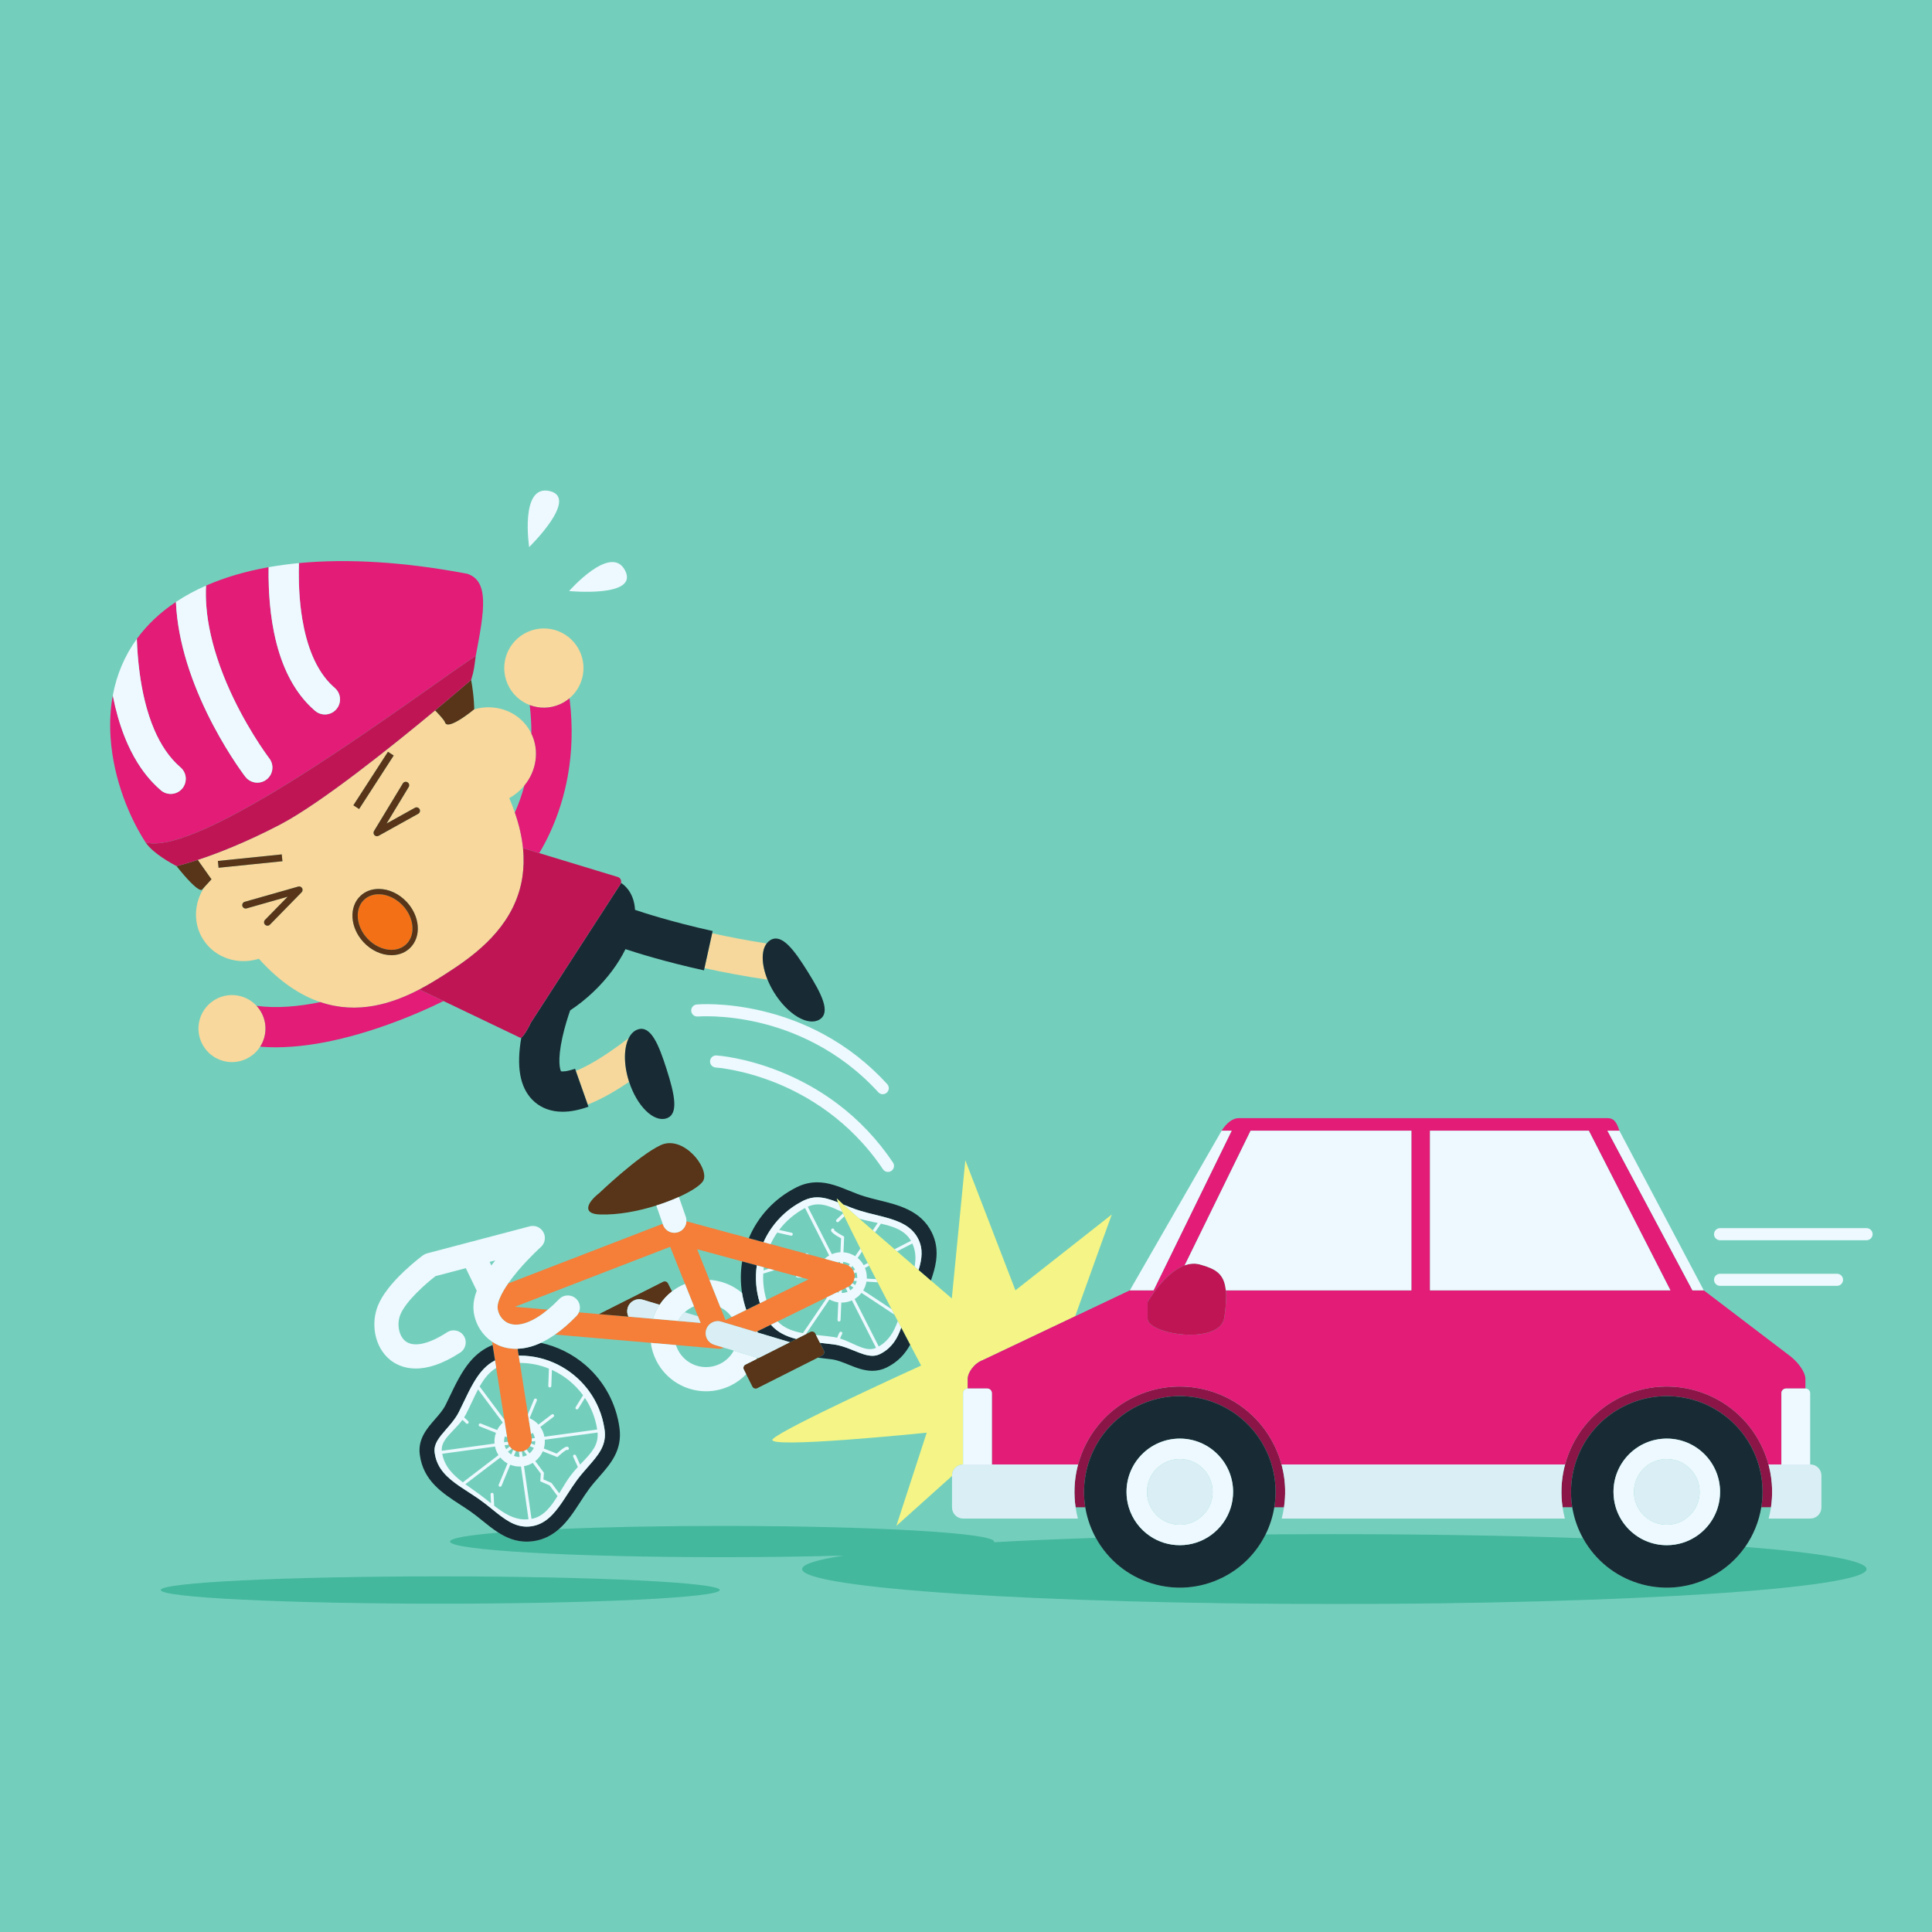 <?xml version="1.0" encoding="UTF-8" standalone="no"?>
<svg
   xmlns:dc="http://purl.org/dc/elements/1.1/"
   xmlns:cc="http://creativecommons.org/ns#"
   xmlns:rdf="http://www.w3.org/1999/02/22-rdf-syntax-ns#"
   xmlns:svg="http://www.w3.org/2000/svg"
   xmlns="http://www.w3.org/2000/svg"
   viewBox="0 0 6666.667 6666.667"
   height="6666.667"
   width="6666.667"
   xml:space="preserve"
   id="svg2"
   version="1.1"><rect x="0" y="0" width="6666.667" height="6666.667" fill="#333333" stroke="none"/><defs
     id="defs6" /><g
     transform="matrix(1.333,0,0,-1.333,0,6666.667)"
     id="g10"><g
       transform="scale(0.341)"
       id="g12"><path
         id="path14"
         style="fill:#73cfbc;fill-opacity:1;fill-rule:nonzero;stroke:none"
         d="M 0,0 H 14670 V 14670 H 0 Z" /><path
         id="path16"
         style="fill:#44b89d;fill-opacity:1;fill-rule:nonzero;stroke:none"
         d="m 13248.3,2923.67 c -66.6,-95.21 -157.1,-175.8 -268.1,-231.78 -350.3,-176.54 -775.6,-42.9 -963.4,297.77 -563.3,19.6 -1205.6,30.69 -1887.3,30.69 -176.9,0 -351.12,-0.76 -522,-2.2 -67.42,-136.26 -177.95,-252.59 -324.12,-326.26 -351.17,-176.98 -777.74,-42.22 -964.81,300.35 -277.8,-9.15 -537.25,-20.36 -773.85,-33.3 1.23,1.67 1.88,3.37 1.88,5.08 0,65.66 -924.65,118.88 -2065.24,118.88 -464.04,0 -892.35,-8.8 -1237.15,-23.68 -53.02,-46.79 -116.69,-81.77 -197.87,-92.65 -16.17,-2.14 -32.42,-3.26 -48.27,-3.26 -0.03,0 -0.03,0 -0.03,0 -82.94,0 -151.86,28.69 -214.41,68.42 -231.73,-19.21 -367.54,-42.57 -367.54,-67.71 0,-65.67 924.64,-118.92 2065.27,-118.92 330.95,0 643.72,4.49 921.01,12.47 -201.62,-31.57 -313.06,-66.25 -313.06,-102.6 0,-146.56 1808.84,-265.38 4040.19,-265.38 2231.3,0 4040.2,118.82 4040.2,265.38 0,64.08 -345.8,122.85 -921.4,168.7" /><path
         id="path18"
         style="fill:#44b89d;fill-opacity:1;fill-rule:nonzero;stroke:none"
         d="m 3342.18,2699.81 c -1172.12,0 -2122.3,-46.47 -2122.3,-103.78 0,-57.33 950.18,-103.77 2122.3,-103.77 1172.1,0 2122.28,46.44 2122.28,103.77 0,57.31 -950.18,103.78 -2122.28,103.78" /><path
         id="path20"
         style="fill:#f57e39;fill-opacity:1;fill-rule:nonzero;stroke:none"
         d="m 3757.84,4339.09 9,-57.36 61.56,-391.89 1.88,-12.06 5.75,-36.59 8.48,-53.98 0.76,-4.82 4.14,-26.28 5.13,-32.72 c 0.09,-0.59 0.21,-1.2 0.33,-1.79 1.38,-7.83 3.72,-15.28 6.89,-22.21 2.23,-4.87 4.84,-9.48 7.83,-13.79 4.41,-6.36 9.57,-12.12 15.35,-17.13 3.4,-2.97 7.01,-5.69 10.79,-8.1 6.46,-4.14 13.41,-7.45 20.75,-9.89 7.22,-2.37 14.82,-3.87 22.62,-4.37 1.97,-0.15 3.96,-0.23 5.95,-0.23 4.73,0 9.54,0.38 14.35,1.14 0.89,0.12 1.76,0.32 2.64,0.47 5.28,1 10.36,2.38 15.23,4.2 7.37,2.72 14.26,6.39 20.54,10.79 9.71,6.84 17.96,15.44 24.35,25.27 4.17,6.42 7.51,13.4 9.98,20.71 1.61,4.78 2.81,9.68 3.64,14.73 1.2,7.54 1.46,15.34 0.7,23.24 -0.18,1.82 -0.38,3.63 -0.68,5.45 l -4.46,28.41 -4.04,25.75 -0.62,3.94 -12.14,77.19 -2.59,16.58 -4.22,26.87 -61.21,389.55 -8.65,55.16 -4.84,30.81 -3.35,21.27 c -48.09,-1.73 -94.12,5.92 -136.61,23.03 -10.29,4.13 -20.3,8.86 -30.04,14.02 -9.45,5.05 -18.63,10.56 -27.49,16.52 l 3.93,-25.03 13.23,-84.23 5.14,-32.63" /><path
         id="path22"
         style="fill:#f57e39;fill-opacity:1;fill-rule:nonzero;stroke:none"
         d="m 5633.81,5090.58 80.74,-21.89 30.43,-8.24 53.37,-14.47 38.81,-10.5 41.52,-11.27 163.37,-44.27 51.63,-14 43.63,-11.82 -318.72,-156.21 -50.11,-24.55 -28.11,-13.79 -19.92,-9.78 -55.42,-27.16 -110.62,-54.22 -46.91,-23.01 -38.58,96.44 -83.47,208.7 -92.99,232.52 z M 3777.2,4744.13 c 0,-0.79 0.03,-1.58 0.06,-2.38 1.17,-44.15 30.16,-99.28 84.35,-121.11 38.18,-15.37 84.5,-13.29 137.75,6.19 50.18,18.37 103.6,51.05 159.55,97.56 l -250.5,21.74 1179.09,455.32 112.61,-281.57 68.12,-170.32 29.96,-74.93 20.33,-50.85 -171.11,14.85 -190.86,16.54 -30.07,2.62 -155.82,13.52 -223.34,19.37 -152.63,13.26 c -4.28,-9.83 -10.35,-19.08 -18.25,-27.2 -54.78,-56.54 -109.2,-103.69 -162.92,-141.28 l 726.93,-63.05 190.97,-16.57 319.69,-27.73 c 0.2,-0.03 0.38,-0.03 0.59,-0.06 1.2,-0.09 2.4,-0.14 3.6,-0.17 0.86,-0.06 1.7,-0.09 2.56,-0.09 0.41,-0.03 0.82,-0.06 1.26,-0.06 1,0 1.99,0.06 2.99,0.09 0.38,0 0.79,0 1.18,0.03 1.69,0.08 3.4,0.2 5.1,0.38 0.15,0.03 0.32,0.03 0.5,0.03 3.66,0.41 7.36,1.03 11.03,1.9 0.67,0.15 1.32,0.33 1.97,0.5 1.08,0.3 2.2,0.56 3.28,0.88 0.85,0.27 1.71,0.56 2.58,0.85 0.86,0.27 1.71,0.56 2.53,0.86 0.99,0.35 1.96,0.73 2.93,1.14 0.7,0.26 1.41,0.56 2.11,0.88 0.27,0.09 0.53,0.21 0.8,0.32 h -0.06 l -45.13,13.5 -28.61,8.57 c -23.03,6.89 -41.34,22.03 -52.66,41.22 -12.56,21.24 -16.58,47.47 -8.92,72.97 9.95,33.27 37.12,56.71 68.83,63.46 14.59,3.11 30.07,2.7 45.36,-1.88 l 5.05,-1.5 37.38,-11.2 71.5,-21.39 149.96,-44.89 8.21,4.05 33.6,16.46 42.45,20.8 28.96,14.2 51.37,25.17 370.33,181.53 7.72,3.79 41.54,20.36 31.46,15.43 12.85,6.28 23.44,11.5 29.08,14.26 16.96,8.3 c 1.23,0.62 2.37,1.3 3.55,1.94 5.16,2.78 10,6.02 14.43,9.65 6.05,4.99 11.36,10.74 15.87,16.99 4.05,5.57 7.46,11.59 10.13,17.93 3.08,7.18 5.25,14.75 6.39,22.59 1.06,7.19 1.29,14.58 0.59,22.03 -0.41,4.25 -1.14,8.4 -2.11,12.44 -1.82,7.6 -4.55,14.88 -8.1,21.63 -4.34,8.24 -9.92,15.72 -16.49,22.27 -5.43,5.36 -11.56,10.09 -18.22,13.99 -6.92,4.05 -14.41,7.31 -22.42,9.48 l -21.09,5.72 -22.68,6.13 -16.78,4.55 -15.79,4.28 -29.84,8.1 -53.84,14.58 -119,32.25 -26.2,7.1 -265.38,71.91 -53.69,14.55 -30.51,8.27 -81.1,21.95 -473.58,128.34 c -0.26,-5.4 -1,-10.74 -2.2,-15.94 -6.84,-29.77 -28.34,-55.48 -59.3,-66.25 -9.97,-3.46 -20.12,-5.1 -30.13,-5.1 -26.82,0 -52.34,11.88 -69.71,32.18 -7.22,8.45 -13.05,18.34 -16.93,29.46 l -2.26,6.49 -1172.83,-452.93 c -13.88,-19.95 -25.41,-38.11 -34.98,-54.54 -39.55,-68.1 -45.45,-107.12 -45.39,-124.49" /><path
         id="path24"
         style="fill:#f57e39;fill-opacity:1;fill-rule:nonzero;stroke:none"
         d="m 5479.92,4430.16 c -3.67,-0.87 -7.37,-1.49 -11.03,-1.9 1.85,0.2 3.7,0.47 5.54,0.79 1.85,0.32 3.67,0.67 5.49,1.11" /><path
         id="path26"
         style="fill:#f6d89c;fill-opacity:1;fill-rule:nonzero;stroke:none"
         d="m 4468.13,6284.07 c 89.43,34.83 191.12,90.98 307.51,169.91 -0.44,1.35 -0.88,2.7 -1.29,4.05 -41.16,129.42 -38.87,253.91 -1.08,328.43 -195,-148.99 -322.16,-218.11 -402.11,-249.54 l 90.19,-255.43 c 2.26,0.85 4.52,1.67 6.78,2.58" /><path
         id="path28"
         style="fill:#f6d89c;fill-opacity:1;fill-rule:nonzero;stroke:none"
         d="m 5826.57,7229.46 c -45.86,112.73 -49.14,218.68 -6.57,274.74 -149.16,22.8 -288.71,49.88 -413.72,77.52 l -58.45,-264.74 c 143.06,-31.53 304.64,-62.34 478.74,-87.52" /><path
         id="path30"
         style="fill:#f8d89c;fill-opacity:1;fill-rule:nonzero;stroke:none"
         d="m 4250.46,9319.97 c 26.75,11.85 50.93,27.14 72.23,45.12 99.55,83.98 136.35,226.57 80.92,351.67 -67.27,151.87 -244.9,220.44 -396.76,153.16 -151.87,-67.28 -220.44,-244.93 -153.16,-396.79 33.77,-76.26 95.38,-131.51 167.59,-159.12 71.59,-27.34 153.6,-27.52 229.18,5.96" /><path
         id="path32"
         style="fill:#f8d89c;fill-opacity:1;fill-rule:nonzero;stroke:none"
         d="m 1947.76,7030.8 c -31.26,33.92 -72.1,59.74 -119.88,72.79 -135.53,37 -275.4,-42.89 -312.4,-178.41 -37.01,-135.52 42.87,-275.39 178.4,-312.41 109.85,-29.99 222.55,16.81 281.01,107.79 13.68,21.27 24.39,44.95 31.4,70.62 23.96,87.76 -1.1,177.34 -58.53,239.62" /><path
         id="path34"
         style="fill:#f8d89c;fill-opacity:1;fill-rule:nonzero;stroke:none"
         d="m 3174.85,8488.71 -300.6,-166.98 c -3.96,-2.19 -8.31,-3.28 -12.62,-3.28 -6.9,0 -13.7,2.73 -18.74,7.98 -8.18,8.48 -9.62,21.42 -3.51,31.51 l 218.58,360.97 c 7.45,12.29 23.42,16.22 35.71,8.77 12.29,-7.42 16.22,-23.41 8.77,-35.7 l -167.85,-277.24 215,119.44 c 12.56,6.99 28.4,2.47 35.39,-10.09 6.95,-12.55 2.43,-28.4 -10.13,-35.38 z m -64.72,-1021.18 c -32.25,-30.19 -73.41,-47.77 -119.86,-51.4 -6.01,-0.47 -12.11,-0.74 -18.31,-0.74 -76.19,0 -153.46,35.82 -211.97,98.32 -102.9,109.88 -113.27,267.99 -23.1,352.4 36.43,34.12 84.21,52.17 138.16,52.17 76.2,0 153.49,-35.85 211.99,-98.32 16.25,-17.37 30.34,-36.09 42.13,-55.75 24.09,-39.96 38.61,-83.79 41.9,-127.89 4.98,-67.36 -16.64,-127.33 -60.94,-168.79 z m -165.1,1491.79 43.69,-28.22 -262.53,-406.16 -43.68,28.26 z m -655.51,-1066.45 -56.13,-57.39 -184.3,-188.45 c -5.09,-5.19 -11.84,-7.8 -18.59,-7.8 -6.57,0 -13.13,2.46 -18.19,7.39 -10.27,10.03 -10.45,26.52 -0.41,36.79 l 171.98,175.84 -311.72,-88.7 c -13.82,-3.93 -28.2,4.08 -32.13,17.87 -3.94,13.82 4.08,28.22 17.89,32.16 l 344.9,98.14 60.99,17.37 c 11.35,3.23 23.44,-1.59 29.47,-11.74 6.03,-10.12 4.49,-23.03 -3.76,-31.48 z m -630.27,186.17 -5.29,51.72 484.79,49.58 5.29,-51.75 -215.81,-22.07 -170.78,-17.45 z m 1757.39,1089.45 c -19.19,-4.44 -33.5,-1.35 -38.34,14.08 -4.58,14.58 -33.16,47.41 -75.06,91.1 -327.02,-271.78 -869.17,-706.3 -1179.13,-867.94 -266.39,-138.92 -484.86,-221.78 -622.91,-267.19 52.76,-75.47 92.71,-131.24 102.04,-144.24 1.36,-1.88 2.09,-2.91 2.09,-2.91 l -34.22,-37.43 -17.38,-19.01 c -81.29,-119.83 -90.58,-277.06 -10.69,-401.61 89.76,-139.98 264,-194.85 422.16,-145.2 158.57,-176.4 315.85,-278.21 466.71,-329.14 285,-96.21 547.07,-10.83 751.54,96.03 73.91,38.64 140.33,80.1 197.55,116.8 25.49,16.34 52.57,33.95 80.62,52.96 201.63,136.64 452.16,346.01 503.74,682.68 10.41,68.04 12.7,141.24 4.84,220.14 -8.33,83.62 -28.14,173.58 -61.76,270.43 -12.38,35.59 -26.58,72.12 -42.81,109.61 7.57,4.2 15.08,8.66 22.51,13.41 36.09,23.12 67.13,51.02 92.83,82.24 92.1,111.76 115.19,265.74 52.87,394.33 -5.98,12.38 -12.76,24.56 -20.36,36.41 -88.32,137.72 -258.4,193.03 -414.49,147.5 -6.72,-5.52 -46.85,-38.24 -91.25,-67.37 -31.77,-20.86 -65.69,-39.85 -91.1,-45.68" /><path
         id="path36"
         style="fill:#f37016;fill-opacity:1;fill-rule:nonzero;stroke:none"
         d="m 3109.54,7715.01 c -12.47,27.61 -29.99,53.84 -51.99,77.34 -50.14,53.58 -118.39,85.56 -182.5,85.56 -43.52,0 -81.75,-14.26 -110.57,-41.25 -73.91,-69.22 -62.71,-201.72 24.98,-295.37 50.16,-53.54 118.39,-85.53 182.5,-85.53 12.3,0 24.15,1.18 35.51,3.41 28.84,5.69 54.39,18.45 75.08,37.81 35.18,32.98 52.31,81.4 48.24,136.38 -2.03,27.64 -9.34,55.25 -21.25,81.65" /><path
         id="path38"
         style="fill:#583418;fill-opacity:1;fill-rule:nonzero;stroke:none"
         d="m 4764.88,4738.47 c 14.52,48.56 65.66,76.14 114.19,61.58 l 128.15,-38.34 c 25.18,38.17 56.78,72.56 94.13,101.4 l -30.55,60.58 c -6.84,13.59 -23.38,19.04 -36.96,12.21 l -486.52,-245.22 223.34,-19.37 c -10.01,20.13 -12.74,43.95 -5.78,67.16" /><path
         id="path40"
         style="fill:#583418;fill-opacity:1;fill-rule:nonzero;stroke:none"
         d="m 5340.73,5707.66 c 41.31,97.99 -156.64,345.59 -326.64,265.02 -170,-80.56 -464.89,-363.25 -464.89,-363.25 -89.31,-69.33 -134.35,-157.97 4.43,-162.49 138.92,-4.55 293.34,25.35 428.51,68.01 62.46,19.69 120.79,42.1 171.61,65.11 101.43,45.89 172.84,94.09 186.98,127.6" /><path
         id="path42"
         style="fill:#583418;fill-opacity:1;fill-rule:nonzero;stroke:none"
         d="m 6254.05,4413.82 -13.61,27.02 -16.08,31.93 -30.07,59.62 -5.49,10.91 c -6.83,13.56 -23.38,19.04 -36.96,12.18 l -28.17,-14.18 -6.25,-3.16 -42.13,-21.25 -30.02,-15.1 -43.27,-21.81 -5.32,-2.69 -92.21,-46.48 -146.23,-73.7 -14.64,-7.37 -85.03,-42.86 c -13.55,-6.84 -19.01,-23.39 -12.18,-36.94 l 18.05,-35.83 47.21,-93.65 c 6.83,-13.58 23.38,-19.04 36.97,-12.2 l 459.49,231.58 33.77,17.02 c 13.55,6.83 19.01,23.38 12.17,36.96" /><path
         id="path44"
         style="fill:#583418;fill-opacity:1;fill-rule:nonzero;stroke:none"
         d="m 2988.72,8931.1 -43.69,28.22 -262.52,-406.12 43.68,-28.26 262.53,406.16" /><path
         id="path46"
         style="fill:#583418;fill-opacity:1;fill-rule:nonzero;stroke:none"
         d="m 2144.04,8128.59 -5.29,51.75 -484.79,-49.58 5.29,-51.72 98.2,10.03 170.78,17.45 215.81,22.07" /><path
         id="path48"
         style="fill:#583418;fill-opacity:1;fill-rule:nonzero;stroke:none"
         d="m 3411.51,9364.24 c -32.42,-27.31 -68.78,-57.74 -108.27,-90.57 41.9,-43.69 70.48,-76.52 75.06,-91.1 4.84,-15.43 19.15,-18.52 38.34,-14.08 25.41,5.83 59.33,24.82 91.1,45.68 44.4,29.13 84.53,61.85 91.25,67.37 0.65,0.52 1,0.84 1,0.84 0,0 0.47,90.81 -23.42,222.46 v 0 c 0,0 -63.16,-54.8 -165.06,-140.6" /><path
         id="path50"
         style="fill:#583418;fill-opacity:1;fill-rule:nonzero;stroke:none"
         d="m 1605.33,7991.39 c 0,0 -0.73,1.03 -2.09,2.91 -9.33,13 -49.28,68.77 -102.04,144.24 -14.27,-4.7 -27.66,-9.01 -40.18,-12.91 -77.74,-24.36 -120.97,-34.07 -120.97,-34.07 0,0 0,0 -0.01,0 172.36,-216.29 193.51,-178.71 193.51,-178.71 l 20.18,22.1 17.38,19.01 34.22,37.43" /><path
         id="path52"
         style="fill:#583418;fill-opacity:1;fill-rule:nonzero;stroke:none"
         d="m 3149.59,8534.18 -215,-119.44 167.85,277.24 c 7.45,12.29 3.52,28.28 -8.77,35.7 -12.29,7.45 -28.26,3.52 -35.71,-8.77 l -218.58,-360.97 c -6.11,-10.09 -4.67,-23.03 3.51,-31.51 5.04,-5.25 11.84,-7.98 18.74,-7.98 4.31,0 8.66,1.09 12.62,3.28 l 300.6,166.98 c 12.56,6.98 17.08,22.83 10.13,35.38 -6.99,12.56 -22.83,17.08 -35.39,10.09" /><path
         id="path54"
         style="fill:#583418;fill-opacity:1;fill-rule:nonzero;stroke:none"
         d="m 2263.81,7936.09 -60.99,-17.37 -344.9,-98.14 c -13.81,-3.94 -21.83,-18.34 -17.89,-32.16 3.93,-13.79 18.31,-21.8 32.13,-17.87 l 311.72,88.7 -171.98,-175.84 c -10.04,-10.27 -9.86,-26.76 0.41,-36.79 5.06,-4.93 11.62,-7.39 18.19,-7.39 6.75,0 13.5,2.61 18.59,7.8 l 184.3,188.45 56.13,57.39 c 8.25,8.45 9.79,21.36 3.76,31.48 -6.03,10.15 -18.12,14.97 -29.47,11.74" /><path
         id="path56"
         style="fill:#583418;fill-opacity:1;fill-rule:nonzero;stroke:none"
         d="m 3082.55,7496.98 c -20.69,-19.36 -46.24,-32.12 -75.08,-37.81 -11.36,-2.23 -23.21,-3.41 -35.51,-3.41 -64.11,0 -132.34,31.99 -182.5,85.53 -87.69,93.65 -98.89,226.15 -24.98,295.37 28.82,26.99 67.05,41.25 110.57,41.25 64.11,0 132.36,-31.98 182.5,-85.56 22,-23.5 39.52,-49.73 51.99,-77.34 11.91,-26.4 19.22,-54.01 21.25,-81.65 4.07,-54.98 -13.06,-103.4 -48.24,-136.38 z m 46.62,267.23 c -11.79,19.66 -25.88,38.38 -42.13,55.75 -58.5,62.47 -135.79,98.32 -211.99,98.32 -53.95,0 -101.73,-18.05 -138.16,-52.17 -90.17,-84.41 -79.8,-242.52 23.1,-352.4 58.51,-62.5 135.78,-98.32 211.97,-98.32 6.2,0 12.3,0.27 18.31,0.74 46.45,3.63 87.61,21.21 119.86,51.4 44.3,41.46 65.92,101.43 60.94,168.79 -3.29,44.1 -17.81,87.93 -41.9,127.89" /><path
         id="path58"
         style="fill:#f4f586;fill-opacity:1;fill-rule:nonzero;stroke:none"
         d="m 6973.36,5025.88 c -9.92,8.54 -19.98,17.2 -30.2,26 -42.86,36.88 -87.99,75.78 -133.43,115.01 -6.22,5.37 -12.47,10.77 -18.72,16.17 -50.29,43.45 -100.61,87.02 -148.31,128.45 -5.84,5.08 -11.65,10.12 -17.43,15.14 -35.83,31.16 -69.95,60.91 -101.14,88.28 -48.88,42.84 -90.63,79.75 -120.73,106.98 -22.27,20.12 -38.17,34.94 -45.89,42.86 -8.28,8.54 -6.31,-1.5 3.61,-25.88 7.1,-17.48 18.28,-42.3 32.77,-73.02 1.7,-3.67 3.49,-7.43 5.31,-11.24 3.32,-7.01 6.78,-14.26 10.42,-21.77 31.54,-65.66 73.96,-150.66 121.61,-244.64 3.93,-7.72 7.9,-15.52 11.88,-23.35 14.35,-28.26 29.14,-57.21 44.16,-86.61 3.49,-6.81 6.98,-13.59 10.48,-20.42 17.19,-33.6 34.7,-67.66 52.31,-101.79 4.08,-7.92 8.15,-15.81 12.23,-23.7 35.71,-69.15 71.56,-138.25 105.8,-204.09 7.37,-14.14 14.67,-28.14 21.86,-41.96 8.57,-16.46 17.02,-32.62 25.29,-48.5 8.86,-16.98 17.55,-33.56 26,-49.76 8.8,-16.84 17.37,-33.21 25.67,-49.05 15.11,-28.85 29.25,-55.86 42.25,-80.63 50.61,-96.44 83.3,-158.38 83.3,-158.38 0,0 -1059.97,-481.5 -1126.75,-558.95 -66.75,-77.43 1169.23,49.35 1169.23,49.35 l -230.53,-707.48 422.71,379.22 v 3.34 c 0,46.36 37.61,83.98 83.97,83.98 v 541.08 c 0,19.28 15.52,34.92 34.74,35.18 v 73.35 c 0,46.36 47.94,117.98 115.57,142.83 l 700.4,332.33 c 122.76,343.31 277.91,772.26 277.91,772.26 L 7708.35,4871.2 7328.13,5858.44 7225.47,4809.5 c 0,0 -64.58,55.28 -158.61,136.02 -15.87,13.64 -32.57,27.99 -49.93,42.93 -14.12,12.11 -28.67,24.64 -43.57,37.43" /><path
         id="path60"
         style="fill:#8b1546;fill-opacity:1;fill-rule:nonzero;stroke:none"
         d="m 8180.96,3536.29 c -0.85,-3.43 -1.7,-6.86 -2.5,-10.3 -0.2,-0.76 -0.37,-1.55 -0.55,-2.35 -0.79,-3.34 -1.59,-6.74 -2.32,-10.12 -0.2,-0.85 -0.38,-1.7 -0.55,-2.55 -0.74,-3.31 -1.44,-6.66 -2.12,-9.97 -0.21,-0.91 -0.38,-1.82 -0.56,-2.73 -0.67,-3.32 -1.32,-6.61 -1.93,-9.92 -0.18,-0.94 -0.36,-1.88 -0.53,-2.85 -0.61,-3.28 -1.2,-6.57 -1.76,-9.85 -0.18,-0.97 -0.32,-1.94 -0.5,-2.91 -0.56,-3.28 -1.09,-6.57 -1.59,-9.86 -0.14,-0.97 -0.29,-1.96 -0.43,-2.93 -0.5,-3.32 -1,-6.6 -1.44,-9.92 -0.15,-0.97 -0.27,-1.93 -0.41,-2.87 -0.44,-3.35 -0.88,-6.66 -1.29,-9.98 -0.09,-0.97 -0.21,-1.91 -0.33,-2.84 -0.41,-3.38 -0.79,-6.75 -1.14,-10.1 -0.09,-0.91 -0.18,-1.82 -0.26,-2.7 -0.36,-3.43 -0.68,-6.86 -1,-10.27 -0.06,-0.85 -0.15,-1.7 -0.21,-2.55 -0.29,-3.46 -0.58,-6.98 -0.85,-10.47 -0.06,-0.73 -0.09,-1.5 -0.15,-2.26 -0.26,-3.61 -0.49,-7.19 -0.7,-10.8 -0.03,-0.62 -0.06,-1.23 -0.09,-1.85 -0.2,-3.72 -0.38,-7.48 -0.53,-11.23 -0.02,-0.45 -0.02,-0.88 -0.06,-1.32 -1.84,-48.56 0.74,-97.53 7.96,-146.33 h 73.52 c -49.58,304.73 100.14,619.25 390.49,765.6 358.48,180.65 795.52,36.53 976.2,-321.94 71.8,-142.51 92.24,-297.36 68.36,-443.66 h 73.56 c 6.71,45.22 9.56,91.11 8.42,137.2 v 0 c -0.18,6.89 -0.47,13.82 -0.82,20.74 0.06,-0.85 0.06,-1.73 0.11,-2.58 -0.05,0.85 -0.05,1.73 -0.11,2.58 0,0.35 -0.03,0.71 -0.03,1.06 -0.36,6.75 -0.82,13.52 -1.35,20.27 -0.03,0.5 -0.06,1 -0.12,1.5 -0.53,6.75 -1.17,13.52 -1.88,20.31 -0.06,0.37 -0.09,0.78 -0.11,1.17 -0.77,6.95 -1.59,13.88 -2.53,20.8 0,0.09 -0.03,0.15 -0.03,0.23 -0.32,2.47 -0.73,4.93 -1.08,7.4 -3.79,26.11 -8.81,52.19 -15.23,78.1 0.32,-1.26 0.59,-2.55 0.88,-3.84 -0.29,1.29 -0.56,2.58 -0.88,3.84 0,0.03 -0.03,0.03 -0.03,0.06 0,0.03 0,0.06 -0.03,0.12 0.03,-0.06 0.03,-0.09 0.03,-0.12 -14.11,56.83 -34.74,113.02 -62.23,167.53 -198.72,394.3 -679.48,552.85 -1073.82,354.13 -211.42,-106.56 -355.01,-294.19 -412.16,-506.08 -0.94,-3.49 -1.85,-7.01 -2.73,-10.5 -0.18,-0.71 -0.38,-1.41 -0.56,-2.09" /><path
         id="path62"
         style="fill:#8b1546;fill-opacity:1;fill-rule:nonzero;stroke:none"
         d="m 13452.5,3361.72 c -1.5,57.21 -9.1,114.69 -23.2,171.52 0,0 0,0.03 0,0.06 -14.1,56.83 -34.8,113.02 -62.2,167.53 -198.8,394.3 -679.5,552.85 -1073.9,354.13 -211.3,-106.53 -355,-294.13 -412.1,-505.99 -1,-3.58 -1.9,-7.16 -2.8,-10.77 -0.2,-0.62 -0.3,-1.2 -0.5,-1.82 -0.9,-3.49 -1.7,-6.98 -2.5,-10.47 -0.2,-0.74 -0.4,-1.47 -0.6,-2.21 -0.8,-3.4 -1.5,-6.8 -2.3,-10.24 -0.2,-0.82 -0.4,-1.61 -0.6,-2.43 -0.7,-3.37 -1.4,-6.72 -2.1,-10.07 -0.1,-0.9 -0.3,-1.78 -0.5,-2.69 -0.7,-3.29 -1.3,-6.61 -2,-9.92 -0.1,-0.94 -0.3,-1.88 -0.5,-2.85 -0.6,-3.25 -1.2,-6.54 -1.7,-9.85 -0.2,-0.97 -0.4,-1.94 -0.5,-2.91 -0.6,-3.28 -1.1,-6.57 -1.6,-9.83 -0.2,-1 -0.3,-1.99 -0.5,-3.02 -0.5,-3.26 -0.9,-6.51 -1.4,-9.8 -0.2,-1 -0.3,-2.02 -0.4,-3.02 -0.5,-3.29 -0.9,-6.57 -1.3,-9.83 -0.1,-1.03 -0.2,-2.03 -0.3,-3.02 -0.4,-3.29 -0.8,-6.6 -1.1,-9.92 -0.2,-0.97 -0.3,-1.94 -0.3,-2.9 -0.4,-3.35 -0.7,-6.72 -1,-10.07 -0.1,-0.91 -0.2,-1.81 -0.2,-2.72 -0.3,-3.44 -0.6,-6.87 -0.9,-10.27 0,-0.86 -0.1,-1.68 -0.1,-2.53 -0.3,-3.49 -0.5,-7.01 -0.7,-10.53 0,-0.73 -0.1,-1.44 -0.1,-2.17 -0.2,-3.64 -0.4,-7.28 -0.6,-10.91 0,-0.56 0,-1.12 0,-1.68 -1.8,-48.47 0.7,-97.35 7.9,-146.06 h 73.6 c -49.6,304.73 100.1,619.25 390.4,765.6 358.5,180.65 795.6,36.53 976.2,-321.94 71.9,-142.51 92.3,-297.36 68.4,-443.66 h 73.6 c 6.7,45.22 9.5,91.17 8.4,137.26" /><path
         id="path64"
         style="fill:#e21c77;fill-opacity:1;fill-rule:nonzero;stroke:none"
         d="m 3980.97,8703.3 c -19.04,-70.06 -43.25,-138.51 -72.53,-205.26 33.62,-96.85 53.43,-186.81 61.76,-270.43 l 123.41,-37.5 c 27.08,45.45 55.3,97.85 82.47,156.91 62.23,135.38 107.41,279.7 134.23,428.96 33.39,185.66 38.32,379.31 14.64,575.62 -0.56,4.58 -1.35,9.06 -2.26,13.49 -21.3,-17.98 -45.48,-33.27 -72.23,-45.12 -75.58,-33.48 -157.59,-33.3 -229.18,-5.96 8.8,-73.23 12.97,-145.38 12.56,-216.38 62.32,-128.59 39.23,-282.57 -52.87,-394.33" /><path
         id="path66"
         style="fill:#e21c77;fill-opacity:1;fill-rule:nonzero;stroke:none"
         d="m 2431.91,7059 c -164,-33.42 -332.13,-48.91 -484.15,-28.2 57.43,-62.28 82.49,-151.86 58.53,-239.62 -7.01,-25.67 -17.72,-49.35 -31.4,-70.62 37.65,-3.02 76.38,-4.54 116.19,-4.54 79.39,0 163.01,5.98 250.44,17.95 161.35,22.09 336.96,64.61 521.96,126.37 231.63,77.31 418.64,164.83 503.46,206.82 l -183.49,87.87 C 2978.98,7048.17 2716.91,6962.79 2431.91,7059" /><path
         id="path68"
         style="fill:#e21c77;fill-opacity:1;fill-rule:nonzero;stroke:none"
         d="m 1208.96,8265.93 c 42.37,4.23 90.16,14.7 142.46,30.57 10.99,3.35 22.19,6.93 33.57,10.74 475.29,158.9 1282.72,718.54 1801.74,1084.32 50.5,35.59 98.23,69.3 142.68,100.66 85.47,60.3 158.73,111.79 215.77,150.58 25.41,17.31 47.65,32.13 66.25,44.04 67.54,351.16 102.34,567.36 -63.73,623.86 -484.52,91.8 -913.14,115.8 -1278.4,81.1 -1.34,-46.3 -1.58,-96.1 -0.16,-147.8 0.59,-21 1.41,-42.2 2.59,-63.8 3.68,-67 10.76,-140.4 23.29,-215.04 31.94,-190.3 99.33,-388.85 236.29,-512.19 3.19,-2.88 6.4,-5.69 9.66,-8.48 48.16,-41.14 53.84,-113.52 12.71,-161.69 -13.21,-15.44 -29.63,-26.53 -47.43,-33.07 -37.67,-13.91 -81.55,-7.57 -114.25,20.36 -3.57,3.05 -7.1,6.13 -10.61,9.27 -112.68,100.11 -198.9,239.59 -256.38,414.75 -17.83,54.34 -32.89,112.29 -45.25,173.46 -19,94.13 -31.51,195.93 -37.28,304.63 -0.58,11 -1.07,22 -1.5,32.8 -2.18,54.2 -2.63,106.5 -1.86,155.7 -176.54,-31.4 -335.23,-78.5 -475.03,-139.8 -2.63,-50.5 -1.85,-102.6 2.28,-156.1 10.78,-139.72 44.59,-289.77 101.52,-449.79 1.98,-5.57 3.96,-11.15 6,-16.72 119.15,-327.14 300.07,-591.52 354.45,-667.13 9.93,-13.79 15.65,-21.34 16,-21.8 38.49,-50.26 29,-122.2 -21.23,-160.73 -9.41,-7.25 -19.59,-12.76 -30.17,-16.67 -45.85,-16.89 -99.21,-3.05 -130.54,37.77 -2.36,3.08 -17.28,22.65 -40.72,56.18 -72.64,103.95 -227.09,342.29 -343.12,640.38 -6.18,15.9 -12.27,31.95 -18.22,48.17 -58.7,160.02 -97.09,314.44 -114.9,461.46 -4.95,40.88 -8.31,81.18 -10.08,120.88 -119.78,-79.7 -219.06,-173.63 -296.66,-280.43 2.67,-75.9 8.75,-163.69 20.97,-255.9 18.94,-142.89 52.65,-296.45 111.35,-433.15 47.91,-111.55 112.44,-211.92 199.22,-286.03 27.23,-23.27 40.87,-56.54 40.15,-89.75 -0.55,-25.53 -9.58,-51.02 -27.45,-71.95 -13.2,-15.43 -29.62,-26.52 -47.42,-33.09 -37.68,-13.88 -81.56,-7.54 -114.26,20.39 -22.73,19.42 -44.58,40.4 -65.55,62.82 -30.76,32.92 -59.6,69 -86.49,108.23 -36.22,52.87 -68.88,111.38 -97.806,175.37 -9.801,21.65 -19.184,43.95 -28.125,66.83 -35.976,92.22 -65.109,194.74 -87.082,306.2 -18.457,-100.67 -24.148,-207.55 -16.562,-320.13 22.023,-326.82 152.003,-621.04 266.085,-795.21 29.23,-7.57 63.92,-8.97 103.23,-5.07" /><path
         id="path70"
         style="fill:#e21c77;fill-opacity:1;fill-rule:nonzero;stroke:none"
         d="m 8711.57,4781.69 c 0,0 125.93,222.66 281.79,279.11 l 500.57,1022.09 H 10714.1 V 4871.2 H 9305.95 c 5.1,-51.78 1.4,-118.94 -11.89,-207.58 -31.48,-209.66 -582.49,-130.41 -582.49,-6.16 0,124.23 0,124.23 0,124.23 z m 2144.23,1301.2 h 1205.5 L 12680.5,4871.2 H 10855.8 Z M 7345.83,4199.05 v -73.35 c 0.14,0 0.32,0.03 0.47,0.03 h 148.05 c 19.45,0 35.2,-15.78 35.2,-35.21 v -541.08 h 654.84 c -0.03,-0.21 -0.09,-0.39 -0.14,-0.56 57.15,211.89 200.74,399.52 412.16,506.08 394.34,198.72 875.1,40.17 1073.82,-354.13 27.46,-54.48 48.09,-110.61 62.2,-167.41 -1.32,5.34 -2.67,10.68 -4.14,16.02 h 2152.91 c 0,-0.15 -0.1,-0.33 -0.1,-0.47 57.1,211.86 200.8,399.46 412.1,505.99 394.4,198.72 875.1,40.17 1073.9,-354.13 27.4,-54.51 48.1,-110.7 62.2,-167.53 -1.4,5.37 -2.7,10.77 -4.2,16.14 h 98 v 541.08 c 0,18.05 13.6,32.93 31.1,34.95 1.4,0.14 2.7,0.26 4.1,0.26 h 147.1 v 73.32 c 0,46.36 -47,117.98 -111.5,169.62 l -660,502.53 h -86 l -645.3,1211.69 h 90.9 l -4.1,11.32 c -17.4,51.29 -37.5,83.97 -83.9,83.97 H 9402.82 c -46.38,0 -92.65,-38.17 -129.09,-95.29 h 76.2 L 8757.14,4871.2 H 8576.96 L 8161.8,4674.21 7461.4,4341.88 c -67.63,-24.85 -115.57,-96.47 -115.57,-142.83" /><path
         id="path72"
         style="fill:#e21c77;fill-opacity:1;fill-rule:nonzero;stroke:none"
         d="m 9732.43,3533.42 c -14.11,56.8 -34.74,112.93 -62.2,167.41 27.49,-54.51 48.12,-110.7 62.23,-167.53 0,0.03 0,0.06 -0.03,0.12" /><path
         id="path74"
         style="fill:#e21c77;fill-opacity:1;fill-rule:nonzero;stroke:none"
         d="m 9748.77,3447.86 c -3.66,27.26 -8.8,54.48 -15.4,81.54 6.01,-24.65 10.77,-49.44 14.35,-74.26 0.35,-2.41 0.73,-4.84 1.05,-7.28 v 0" /><path
         id="path76"
         style="fill:#e21c77;fill-opacity:1;fill-rule:nonzero;stroke:none"
         d="m 9732.49,3533.24 c 6.42,-25.91 11.44,-51.99 15.23,-78.1 -3.58,24.82 -8.34,49.61 -14.35,74.26 -0.29,1.29 -0.56,2.58 -0.88,3.84" /><path
         id="path78"
         style="fill:#e21c77;fill-opacity:1;fill-rule:nonzero;stroke:none"
         d="m 9755.67,3361.66 v 0 c -0.15,6.04 -0.41,12.12 -0.71,18.16 0.3,-6.04 0.53,-12.12 0.71,-18.16" /><path
         id="path80"
         style="fill:#e21c77;fill-opacity:1;fill-rule:nonzero;stroke:none"
         d="m 9754.85,3382.4 c 0.35,-6.92 0.64,-13.85 0.82,-20.74 -0.18,6.04 -0.41,12.12 -0.71,18.16 -0.05,0.85 -0.05,1.73 -0.11,2.58" /><path
         id="path82"
         style="fill:#e21c77;fill-opacity:1;fill-rule:nonzero;stroke:none"
         d="m 13429.3,3533.24 c 14.1,-56.83 21.7,-114.31 23.2,-171.52 -1.5,57.21 -9.1,114.69 -23.2,171.52" /><path
         id="path84"
         style="fill:#182b35;fill-opacity:1;fill-rule:nonzero;stroke:none"
         d="m 5796.12,5236.69 c 13.32,29.63 28.87,58.33 46.56,85.79 4.43,6.9 9.01,13.7 13.7,20.42 57.62,82.48 135.17,152.63 229.97,202.39 3.26,1.73 6.51,3.46 9.8,5.1 3.58,1.82 7.16,3.5 10.74,5.14 32.01,14.49 63.78,21.6 96.76,21.6 51.2,0 101.84,-16.47 157.47,-38.24 -9.92,24.38 -11.89,34.42 -3.61,25.88 7.72,-7.92 23.62,-22.74 45.89,-42.86 38.96,-15.85 79.24,-32.19 122.76,-45.71 39.43,-12.27 80.3,-22.31 119.82,-31.99 17.02,-4.19 33.92,-8.33 50.55,-12.61 7.9,-2.03 15.73,-4.11 23.51,-6.22 107.35,-29.17 202,-67.78 250.09,-163.19 39.11,-77.64 28.66,-153.83 3.23,-236.31 14.9,-12.79 29.45,-25.32 43.57,-37.43 17.36,-14.94 34.06,-29.29 49.93,-42.93 16.9,48.56 32.16,98.35 39.17,149.31 10.97,79.9 -0.15,151.43 -34.06,218.67 -82.56,163.84 -250.57,205.09 -398.79,241.47 -39.64,9.71 -77.05,18.92 -113.2,30.14 -38.93,12.08 -76.98,27.55 -113.78,42.51 -76.9,31.24 -156.44,63.55 -242.55,63.55 -54.9,0 -106.86,-12.71 -158.82,-38.91 -163.86,-82.59 -289.97,-218.05 -360.32,-385.35 l 81.1,-21.95 30.51,-8.27" /><path
         id="path86"
         style="fill:#182b35;fill-opacity:1;fill-rule:nonzero;stroke:none"
         d="m 6695.59,4395.6 c -4.46,-2.55 -8.97,-5.01 -13.7,-7.39 -2.2,-1.12 -4.43,-2.14 -6.66,-3.14 -16.81,-7.39 -34.06,-11 -52.6,-11 v 0 c -42.84,0 -89.9,19.01 -139.69,39.14 -39.14,15.81 -79.34,32.04 -122.47,41.57 -2.81,0.62 -5.63,1.2 -8.45,1.76 -8.01,1.59 -16.11,2.96 -24.35,4.02 -25.94,3.37 -52.11,6.34 -77.4,9.24 -8.68,1 -17.34,1.97 -25.91,2.97 l 16.08,-31.93 13.61,-27.02 c 6.84,-13.58 1.38,-30.13 -12.17,-36.96 l -33.77,-17.02 c 9.77,-1.15 19.54,-2.26 29.25,-3.35 24.88,-2.85 50.58,-5.78 75.73,-9.04 41.31,-5.34 82.97,-22.18 127.1,-39.99 57.74,-23.32 117.42,-47.44 182.44,-47.44 v 0 c 38.69,0 75.9,8.86 110.61,26.35 85.11,42.9 138.78,103.22 175.92,171.99 -13,24.77 -27.14,51.78 -42.25,80.63 -8.3,15.84 -16.87,32.21 -25.67,49.05 -28.08,-80.86 -68.07,-148.4 -145.65,-192.44" /><path
         id="path88"
         style="fill:#182b35;fill-opacity:1;fill-rule:nonzero;stroke:none"
         d="m 5633.05,4851.46 c 6.83,-43.57 17.51,-86.64 31.98,-128.83 l 55.42,27.16 19.92,9.78 28.11,13.79 c -29.93,94.64 -37,192.67 -23.5,287.09 l -30.43,8.24 -80.74,21.89 c -12.97,-79.63 -13.15,-160.17 -0.76,-239.12" /><path
         id="path90"
         style="fill:#182b35;fill-opacity:1;fill-rule:nonzero;stroke:none"
         d="m 5782.95,4541.25 213.73,-63.96 5.32,2.69 43.27,21.81 c -76.72,19.27 -143.03,50.25 -193.23,108.17 l -28.96,-14.2 -42.45,-20.8 -33.6,-16.46 c 2.14,-2.85 4.29,-5.66 6.45,-8.42 l 29.47,-8.83" /><path
         id="path92"
         style="fill:#182b35;fill-opacity:1;fill-rule:nonzero;stroke:none"
         d="m 3998.07,2963.31 c 15.85,0 32.1,1.12 48.27,3.26 81.18,10.88 144.85,45.86 197.87,92.65 65.69,58.01 114.98,134.15 160.9,205.06 22.18,34.24 43.1,66.6 65.54,97.06 24.18,32.83 51.26,63.72 77.46,93.59 87.2,99.46 177.36,202.33 154.74,371.15 -24.71,184.73 -115.78,353.7 -256.34,475.78 -98.35,85.38 -215.89,143.65 -341.08,170.59 -14.41,-6.72 -28.75,-12.71 -43.01,-17.93 -45.19,-16.52 -89.78,-25.56 -132.74,-27.11 l 3.35,-21.27 4.84,-30.81 c 2.61,0.03 5.25,0.09 7.86,0.09 205.29,0 391.63,-97.41 511.6,-250.57 5.08,-6.45 10.01,-12.99 14.82,-19.63 59.3,-81.85 100.17,-178.21 116.07,-283.33 0.56,-3.64 1.11,-7.28 1.58,-10.94 0.56,-4 0.97,-7.93 1.33,-11.8 10.08,-110.58 -51.5,-180.85 -128.78,-269.05 -27.76,-31.66 -56.45,-64.4 -83.5,-101.1 -24.5,-33.25 -47.39,-68.57 -69.48,-102.75 -9.53,-14.7 -18.98,-29.31 -28.49,-43.63 -4.52,-6.81 -9.04,-13.53 -13.55,-20.19 -62.73,-91.83 -130.21,-168.64 -236.13,-182.82 -11.18,-1.49 -22.33,-2.25 -33.13,-2.25 -0.03,0 -0.03,0 -0.03,0 -95.73,0.03 -170.43,58.15 -255.52,126.92 -2.61,2.11 -5.22,4.22 -7.86,6.37 -1.64,1.32 -3.32,2.67 -4.96,4.02 -29.75,24.06 -60.47,48.73 -93.01,71.35 -26.84,18.66 -54.13,36.36 -80.51,53.49 -18.72,12.15 -37.05,24.03 -54.77,35.97 -6.75,4.55 -13.41,9.07 -19.95,13.64 -89.05,61.91 -159.44,127.37 -179.1,233.76 -0.93,5.04 -1.79,10.15 -2.49,15.37 -0.32,2.46 -0.56,4.9 -0.76,7.33 -4.99,60.68 31.21,105.66 89.54,172.46 27.79,31.84 56.31,64.52 79.46,102.17 1.46,2.4 2.9,4.81 4.34,7.24 4.14,7.07 8.12,14.32 11.82,21.77 11.68,23.42 23.06,47.15 34.07,70.1 24.99,52.11 48.99,102.1 75.22,147.25 4.2,7.22 8.45,14.29 12.77,21.25 40.57,65.37 87.4,118.85 151.51,151.27 l -5.14,32.63 -13.23,84.23 c -65.37,-25.9 -122.26,-68.04 -172.14,-127.3 -63.02,-74.91 -108.14,-169 -151.83,-259.98 -10.83,-22.6 -22.04,-45.92 -33.3,-68.6 -18.57,-37.29 -48.15,-71.15 -79.45,-107 -61.79,-70.77 -131.83,-151.02 -115.93,-269.96 26.41,-197.05 169.18,-289.7 307.28,-379.28 25.64,-16.63 52.14,-33.83 77.46,-51.43 30.95,-21.54 61.64,-46.39 91.36,-70.42 38.91,-31.48 78.34,-63.37 120.71,-90.25 62.55,-39.73 131.47,-68.42 214.41,-68.42 0,0 0,0 0.03,0" /><path
         id="path94"
         style="fill:#182b35;fill-opacity:1;fill-rule:nonzero;stroke:none"
         d="m 4774.35,6458.03 c 0.41,-1.35 0.85,-2.7 1.29,-4.05 59.91,-184.37 185.96,-308.45 282.81,-277.64 97.59,31.04 61.5,186.13 2.14,372.73 -59.35,186.63 -119.5,334.07 -217.05,303.05 -29.93,-9.53 -53.55,-32.71 -70.27,-65.66 -37.79,-74.52 -40.08,-199.01 1.08,-328.43" /><path
         id="path96"
         style="fill:#182b35;fill-opacity:1;fill-rule:nonzero;stroke:none"
         d="m 5826.57,7229.46 c 13.35,-32.83 30.28,-66.22 50.76,-99.1 103.48,-166.25 257.84,-257.17 344.74,-203.04 86.94,54.11 13.77,195.55 -89.71,361.79 -103.49,166.24 -198.11,294.31 -285.02,240.21 -10.59,-6.6 -19.71,-15.05 -27.34,-25.12 -42.57,-56.06 -39.29,-162.01 6.57,-274.74" /><path
         id="path98"
         style="fill:#182b35;fill-opacity:1;fill-rule:nonzero;stroke:none"
         d="m 4162.35,7107.73 -80.42,-124.34 -52.29,-80.86 c -2.81,-7.01 -11.29,-24.26 -21.91,-43.33 -5.87,-10.54 -12.39,-21.57 -18.96,-31.78 -11.32,-17.55 -22.82,-32.48 -31.48,-37.62 -38.08,-219.37 -11.03,-373.73 82.24,-470.64 50.7,-52.63 118.89,-84.09 197.2,-90.92 11.29,-1 22.79,-1.5 34.5,-1.5 59.06,0 123.55,12.59 195.99,38.17 l -5.87,16.58 -90.19,255.43 -5.81,16.49 c -66.13,-23.35 -97.23,-21.33 -106.5,-19.75 -6.43,13.09 -29.31,76.55 10.56,257.91 18.34,83.47 43.36,160.34 59.03,204.85 60.12,39.52 119.65,86.58 176.48,140.68 106.89,101.78 189.36,214.27 243.32,323.92 84.91,-28.14 300.82,-95.92 595.83,-161.05 l 3.76,17.01 58.45,264.74 3.78,17.02 c -317.19,70.03 -541.5,144.38 -589.26,160.69 -3.99,68.95 -26.53,128.86 -69.39,173.9 -11.24,11.8 -23.59,22.21 -36.91,31.37 -0.44,-2.06 -1.03,-4.08 -1.85,-6.11 l -550.3,-850.86" /><path
         id="path100"
         style="fill:#182b35;fill-opacity:1;fill-rule:nonzero;stroke:none"
         d="m 9343.79,3224.46 c -25.82,-85.93 -79.42,-159.84 -150.4,-211.3 -66.62,-48.29 -148.54,-76.78 -237.15,-76.78 -82.85,0 -159.87,24.94 -224.01,67.66 -77.49,51.6 -136.14,129.24 -163.51,220.42 -11.09,36.92 -17.05,76 -17.05,116.52 0,223.45 181.12,404.59 404.57,404.59 223.46,0 404.6,-181.14 404.6,-404.59 0,-40.52 -5.98,-79.6 -17.05,-116.52 z m 261.54,443.66 c -180.68,358.47 -617.72,502.59 -976.2,321.94 -290.35,-146.35 -440.07,-460.87 -390.49,-765.6 11.62,-71.5 34.18,-142.47 68.54,-210.6 3.67,-7.3 7.48,-14.49 11.39,-21.62 187.07,-342.57 613.64,-477.33 964.81,-300.35 146.17,73.67 256.7,190 324.12,326.26 32.19,65.05 54.52,134.64 66.19,206.31 23.88,146.3 3.44,301.15 -68.36,443.66" /><path
         id="path102"
         style="fill:#182b35;fill-opacity:1;fill-rule:nonzero;stroke:none"
         d="m 13040.6,3224.46 c -38.3,-127.53 -137.8,-228.58 -264.4,-268.98 -38.9,-12.38 -80.2,-19.1 -123.1,-19.1 -57.8,0 -112.7,12.14 -162.4,33.94 -107.8,47.27 -190.9,140.1 -225.2,254.14 -11,36.92 -17,76 -17,116.52 0,223.45 181.1,404.59 404.6,404.59 223.4,0 404.5,-181.14 404.5,-404.59 0,-40.52 -5.9,-79.6 -17,-116.52 z m 261.5,443.66 c -180.6,358.47 -617.7,502.59 -976.2,321.94 -290.3,-146.35 -440,-460.87 -390.4,-765.6 11.6,-71.5 34.2,-142.47 68.5,-210.6 4.1,-8.21 8.4,-16.22 12.8,-24.2 187.8,-340.67 613.1,-474.31 963.4,-297.77 111,55.98 201.5,136.57 268.1,231.78 63,89.99 104.6,193.06 122.2,300.79 23.9,146.3 3.5,301.15 -68.4,443.66" /><path
         id="path104"
         style="fill:#c01555;fill-opacity:1;fill-rule:nonzero;stroke:none"
         d="m 3965.36,8007.47 c -51.58,-336.67 -302.11,-546.04 -503.74,-682.68 -28.05,-19.01 -55.13,-36.62 -80.62,-52.96 -57.22,-36.7 -123.64,-78.16 -197.55,-116.8 l 183.49,-87.87 582.52,-278.91 c 2.17,-0.88 4.84,-0.23 7.83,1.55 8.66,5.14 20.16,20.07 31.48,37.62 6.57,10.21 13.09,21.24 18.96,31.78 10.62,19.07 19.1,36.32 21.91,43.33 l 52.29,80.86 80.42,124.34 550.3,850.86 c 0.82,2.03 1.41,4.05 1.85,6.11 4.11,18.04 -4.73,36.58 -21.62,43.33 l -599.27,182.08 -123.41,37.5 c 7.86,-78.9 5.57,-152.1 -4.84,-220.14" /><path
         id="path106"
         style="fill:#c01555;fill-opacity:1;fill-rule:nonzero;stroke:none"
         d="m 1340.05,8091.56 c 0,0 43.23,9.71 120.97,34.07 12.52,3.9 25.91,8.21 40.18,12.91 138.05,45.41 356.52,128.27 622.91,267.19 309.96,161.64 852.11,596.16 1179.13,867.94 39.49,32.83 75.85,63.26 108.27,90.57 101.9,85.8 165.06,140.6 165.06,140.6 v 0 c 22.04,68.8 24.56,104.57 34.92,182.03 -0.03,-0.03 -0.03,-0.03 -0.06,-0.03 -18.6,-11.91 -40.84,-26.73 -66.25,-44.04 -57.04,-38.79 -130.3,-90.28 -215.77,-150.58 -44.45,-31.36 -92.18,-65.07 -142.68,-100.66 -519.02,-365.78 -1326.45,-925.42 -1801.74,-1084.32 -11.38,-3.81 -22.58,-7.39 -33.57,-10.74 -52.3,-15.87 -100.09,-26.34 -142.46,-30.57 -39.31,-3.9 -74,-2.5 -103.23,5.07 54.68,-83.47 200.57,-160.75 234.31,-179.44 0.01,0 0.01,0 0.01,0" /><path
         id="path108"
         style="fill:#c01555;fill-opacity:1;fill-rule:nonzero;stroke:none"
         d="m 9294.06,4663.62 c 13.29,88.64 16.99,155.8 11.89,207.58 -8.49,86.18 -41.4,129.75 -95.15,158.68 -27.94,15.01 -61.5,26.11 -100.2,37.17 -39.93,11.38 -79.46,7.42 -117.24,-6.25 -155.86,-56.45 -281.79,-279.11 -281.79,-279.11 0,0 0,0 0,-124.23 0,-124.25 551.01,-203.5 582.49,6.16" /><path
         id="path110"
         style="fill:#daeef5;fill-opacity:1;fill-rule:nonzero;stroke:none"
         d="m 5147.41,4638.63 171.11,-14.85 -20.33,50.85 -100.29,30.01 c -20.83,-19.13 -37.79,-41.55 -50.49,-66.01" /><path
         id="path112"
         style="fill:#daeef5;fill-opacity:1;fill-rule:nonzero;stroke:none"
         d="m 5007.22,4761.71 -128.15,38.34 c -48.53,14.56 -99.67,-13.02 -114.19,-61.58 -6.96,-23.21 -4.23,-47.03 5.78,-67.16 l 155.82,-13.52 30.07,-2.62 c 2.29,7.22 4.75,14.41 7.4,21.51 11.18,29.78 25.64,58.33 43.27,85.03" /><path
         id="path114"
         style="fill:#daeef5;fill-opacity:1;fill-rule:nonzero;stroke:none"
         d="m 5748.23,4360.13 10.01,-3.02 146.23,73.7 92.21,46.48 -213.73,63.96 -29.47,8.83 -14.66,4.37 -149.96,44.89 -71.5,21.39 -37.38,11.2 -5.05,1.5 c -15.29,4.58 -30.77,4.99 -45.36,1.88 -31.71,-6.75 -58.88,-30.19 -68.83,-63.46 -7.66,-25.5 -3.64,-51.73 8.92,-72.97 11.32,-19.19 29.63,-34.33 52.66,-41.22 l 28.61,-8.57 45.13,-13.5 h 0.06 l 74.23,-22.24 177.88,-53.22" /><path
         id="path116"
         style="fill:#daeef5;fill-opacity:1;fill-rule:nonzero;stroke:none"
         d="m 9732.49,3533.24 c 7.04,-28.31 12.44,-56.83 16.28,-85.38 0.03,-0.03 0.03,-0.09 0.03,-0.12 0,0.03 0,0.09 -0.03,0.12 0.03,-0.03 0.03,-0.09 0.03,-0.12 0,-0.08 0.03,-0.14 0.03,-0.23 0.94,-6.92 1.76,-13.85 2.53,-20.8 0.02,-0.39 0.05,-0.8 0.11,-1.17 0.71,-6.79 1.35,-13.56 1.88,-20.31 0.06,-0.5 0.09,-1 0.12,-1.5 0.53,-6.75 0.99,-13.52 1.35,-20.27 0,-0.35 0.03,-0.71 0.03,-1.06 0.35,-6.92 0.64,-13.85 0.82,-20.74 1.14,-46.09 -1.71,-91.98 -8.42,-137.2 -4.29,-28.95 -10.16,-57.62 -17.55,-85.84 h 2149.7 c -7.4,28.46 -13.2,57.12 -17.5,85.84 -7.2,48.71 -9.7,97.59 -7.9,146.06 0,0.56 0,1.12 0,1.68 0.2,3.63 0.4,7.27 0.6,10.91 0,0.73 0.1,1.44 0.1,2.17 0.2,3.52 0.4,7.04 0.7,10.53 0,0.85 0.1,1.67 0.1,2.53 0.3,3.4 0.6,6.83 0.9,10.27 0,0.91 0.1,1.81 0.2,2.72 0.3,3.35 0.6,6.72 1,10.07 0,0.96 0.1,1.93 0.3,2.9 0.3,3.32 0.7,6.63 1.1,9.92 0.1,0.99 0.2,1.99 0.3,3.02 0.4,3.26 0.8,6.54 1.3,9.83 0.1,1 0.2,2.02 0.4,3.02 0.5,3.29 0.9,6.54 1.4,9.8 0.2,1.03 0.3,2.02 0.5,3.02 0.5,3.26 1,6.55 1.6,9.83 0.1,0.97 0.3,1.94 0.5,2.91 0.5,3.31 1.1,6.6 1.7,9.85 0.2,0.97 0.4,1.91 0.5,2.85 0.7,3.31 1.3,6.63 2,9.92 0.2,0.91 0.4,1.79 0.5,2.69 0.7,3.35 1.4,6.7 2.1,10.07 0.2,0.82 0.4,1.61 0.6,2.43 0.8,3.44 1.5,6.84 2.3,10.24 0.2,0.74 0.4,1.47 0.6,2.21 0.8,3.49 1.6,6.98 2.5,10.47 0.2,0.62 0.3,1.2 0.5,1.82 0.9,3.61 1.8,7.19 2.8,10.77 0,0.14 0.1,0.32 0.1,0.47 H 9728.29 c 1.47,-5.37 2.85,-10.77 4.17,-16.14 0,-0.03 0.03,-0.03 0.03,-0.06" /><path
         id="path118"
         style="fill:#daeef5;fill-opacity:1;fill-rule:nonzero;stroke:none"
         d="m 9753.47,3403.73 c -0.03,0.5 -0.06,1 -0.12,1.5 0.06,-0.5 0.09,-1 0.12,-1.5" /><path
         id="path120"
         style="fill:#daeef5;fill-opacity:1;fill-rule:nonzero;stroke:none"
         d="m 9748.83,3447.51 c 0,0.09 -0.03,0.15 -0.03,0.23 0,-0.08 0.03,-0.14 0.03,-0.23" /><path
         id="path122"
         style="fill:#daeef5;fill-opacity:1;fill-rule:nonzero;stroke:none"
         d="m 9732.49,3533.24 c 0,0.03 -0.03,0.03 -0.03,0.06 0,-0.03 0.03,-0.03 0.03,-0.06" /><path
         id="path124"
         style="fill:#daeef5;fill-opacity:1;fill-rule:nonzero;stroke:none"
         d="m 9754.85,3382.4 c 0,0.35 -0.03,0.71 -0.03,1.06 0,-0.35 0.03,-0.71 0.03,-1.06" /><path
         id="path126"
         style="fill:#daeef5;fill-opacity:1;fill-rule:nonzero;stroke:none"
         d="m 9751.47,3425.54 c -0.06,0.37 -0.09,0.78 -0.11,1.17 0.02,-0.39 0.05,-0.8 0.11,-1.17" /><path
         id="path128"
         style="fill:#daeef5;fill-opacity:1;fill-rule:nonzero;stroke:none"
         d="m 9748.8,3447.74 c 0,0.03 0,0.09 -0.03,0.12 v 0 c 0.03,-0.03 0.03,-0.09 0.03,-0.12" /><path
         id="path130"
         style="fill:#daeef5;fill-opacity:1;fill-rule:nonzero;stroke:none"
         d="m 13554.2,3549.44 h -129.1 c 1.5,-5.37 2.8,-10.77 4.2,-16.14 0,-0.03 0,-0.06 0,-0.06 14.1,-56.83 21.7,-114.31 23.2,-171.52 1.1,-46.09 -1.7,-92.04 -8.4,-137.26 -4.3,-28.95 -10.2,-57.62 -17.6,-85.84 h 316.4 c 46.4,0 84,37.58 84,83.97 v 242.87 c 0,46.36 -37.6,83.98 -84,83.98 h -188.7" /><path
         id="path132"
         style="fill:#daeef5;fill-opacity:1;fill-rule:nonzero;stroke:none"
         d="m 8956.24,3590.25 c -137.66,0 -249.24,-111.61 -249.24,-249.27 0,-42.11 10.47,-81.75 28.9,-116.52 41.83,-78.95 124.78,-132.76 220.34,-132.76 95.56,0 178.53,53.81 220.37,132.76 18.43,34.77 28.9,74.41 28.9,116.52 0,137.66 -111.61,249.27 -249.27,249.27" /><path
         id="path134"
         style="fill:#daeef5;fill-opacity:1;fill-rule:nonzero;stroke:none"
         d="m 12653.1,3590.25 c -137.7,0 -249.3,-111.61 -249.3,-249.27 0,-42.11 10.5,-81.75 28.9,-116.52 41.8,-78.95 124.8,-132.76 220.4,-132.76 95.5,0 178.5,53.81 220.3,132.76 18.5,34.77 28.9,74.41 28.9,116.52 0,137.66 -111.6,249.27 -249.2,249.27" /><path
         id="path136"
         style="fill:#daeef5;fill-opacity:1;fill-rule:nonzero;stroke:none"
         d="m 7311.09,3138.62 h 871.54 c -7.48,28.46 -13.29,57.12 -17.51,85.84 -7.22,48.8 -9.8,97.77 -7.96,146.33 0.04,0.44 0.04,0.87 0.06,1.32 0.15,3.75 0.33,7.51 0.53,11.23 0.03,0.62 0.06,1.23 0.09,1.85 0.21,3.61 0.44,7.19 0.7,10.8 0.06,0.76 0.09,1.53 0.15,2.26 0.27,3.49 0.56,7.01 0.85,10.47 0.06,0.85 0.15,1.7 0.21,2.55 0.32,3.41 0.64,6.84 1,10.27 0.08,0.88 0.17,1.79 0.26,2.7 0.35,3.35 0.73,6.72 1.14,10.1 0.12,0.93 0.24,1.87 0.33,2.84 0.41,3.32 0.85,6.63 1.29,9.98 0.14,0.94 0.26,1.9 0.41,2.87 0.44,3.32 0.94,6.6 1.44,9.92 0.14,0.97 0.29,1.96 0.43,2.93 0.5,3.29 1.03,6.58 1.59,9.86 0.18,0.97 0.32,1.94 0.5,2.91 0.56,3.28 1.15,6.57 1.76,9.85 0.17,0.97 0.35,1.91 0.53,2.85 0.61,3.31 1.26,6.6 1.93,9.92 0.18,0.91 0.35,1.82 0.56,2.73 0.68,3.31 1.38,6.66 2.12,9.97 0.17,0.85 0.35,1.7 0.55,2.55 0.73,3.38 1.53,6.78 2.32,10.12 0.18,0.8 0.35,1.59 0.55,2.35 0.8,3.44 1.65,6.87 2.5,10.3 0.18,0.68 0.38,1.38 0.56,2.09 0.88,3.49 1.79,7.01 2.73,10.5 0.05,0.17 0.11,0.35 0.14,0.56 h -873.3 v 0 c -46.36,0 -83.97,-37.62 -83.97,-83.98 v -242.87 c 0,-46.39 37.61,-83.97 83.97,-83.97" /><path
         id="path138"
         style="fill:#edf9fe;fill-opacity:1;fill-rule:nonzero;stroke:none"
         d="m 5747.03,4558.5 -8.21,-4.05 14.66,-4.37 c -2.16,2.76 -4.31,5.57 -6.45,8.42" /><path
         id="path140"
         style="fill:#edf9fe;fill-opacity:1;fill-rule:nonzero;stroke:none"
         d="m 5141.13,4165.78 c 66.19,-39.9 141.95,-60.99 219.14,-60.99 65.55,0 131.33,15.69 190.21,45.35 43.63,22.01 81.83,50.61 113.96,83.97 l -18.05,35.83 c -6.83,13.55 -1.37,30.1 12.18,36.94 l 85.03,42.86 c 1.58,3.44 3.14,6.9 4.63,10.39 l -177.88,53.22 c -22.48,-41.37 -57.3,-76.6 -102.46,-99.34 -33.86,-17.08 -70.06,-25.73 -107.62,-25.73 -91.22,0 -173.37,50.55 -214.36,131.91 -5.86,11.65 -10.68,23.59 -14.49,35.65 l -190.97,16.57 c 6.04,-45.77 19.68,-91.3 41.6,-134.81 35.94,-71.3 90.95,-130.71 159.08,-171.82" /><path
         id="path142"
         style="fill:#edf9fe;fill-opacity:1;fill-rule:nonzero;stroke:none"
         d="m 5578.86,4890.36 c -58.8,35.48 -125.2,56.04 -193.41,60.18 l 83.47,-208.7 c 33.62,-17.1 62.99,-42.13 85.49,-73.43 l 110.62,54.22 c -14.47,42.19 -25.15,85.26 -31.98,128.83 -16.96,14.31 -35.04,27.37 -54.19,38.9" /><path
         id="path144"
         style="fill:#edf9fe;fill-opacity:1;fill-rule:nonzero;stroke:none"
         d="m 5101.35,4863.11 c -37.35,-28.84 -68.95,-63.23 -94.13,-101.4 -17.63,-26.7 -32.09,-55.25 -43.27,-85.03 -2.65,-7.1 -5.11,-14.29 -7.4,-21.51 l 190.86,-16.54 c 12.7,24.46 29.66,46.88 50.49,66.01 15.9,14.61 33.98,27.34 54.19,37.53 5.32,2.69 10.71,5.13 16.14,7.39 l -68.12,170.32 c -10.36,-4.23 -20.6,-8.83 -30.58,-13.85 -24.49,-12.35 -47.24,-26.79 -68.18,-42.92" /><path
         id="path146"
         style="fill:#edf9fe;fill-opacity:1;fill-rule:nonzero;stroke:none"
         d="m 6115.19,5150.23 26.2,-7.1 -12.26,8.12 c -4.43,2.94 -10.13,2.35 -13.94,-1.02" /><path
         id="path148"
         style="fill:#edf9fe;fill-opacity:1;fill-rule:nonzero;stroke:none"
         d="m 6052.79,4968.38 40.89,-2.44 -51.63,14 c -0.09,-6.08 4.6,-11.21 10.74,-11.56" /><path
         id="path150"
         style="fill:#edf9fe;fill-opacity:1;fill-rule:nonzero;stroke:none"
         d="m 6045.27,4501.79 30.02,15.1 42.13,21.25 6.25,3.16 c -1.23,0.18 -2.47,0.36 -3.73,0.56 l 176.63,260.01 c 20.8,-11.47 43.6,-18.98 67.16,-22.15 l -5.75,-133.52 c -0.27,-6.34 4.63,-11.68 10.97,-11.98 0.15,0 0.32,0 0.5,0 6.1,0 11.18,4.82 11.44,10.98 l 5.72,132.85 c 27.05,-0.35 54.55,5.02 80.66,16.75 l 182.93,-360.44 c -14.78,-6.4 -29.86,-9.54 -45.91,-9.54 h -0.03 c -41.26,0 -85.73,20.45 -132.85,42.11 -30.4,13.99 -61.53,28.25 -94.3,38.43 4.37,11.53 10,23.91 15.81,34.77 2.99,5.6 0.88,12.56 -4.69,15.52 -5.58,2.99 -12.53,0.88 -15.52,-4.69 -2.82,-5.25 -11.21,-21.45 -17.81,-39.41 -9.33,2.26 -18.81,4.11 -28.43,5.49 -33.98,4.87 -68.07,8.51 -101.05,12 -10.47,1.12 -20.83,2.23 -31.13,3.35 l 30.07,-59.62 c 8.57,-1 17.23,-1.97 25.91,-2.97 25.29,-2.9 51.46,-5.87 77.4,-9.24 8.24,-1.06 16.34,-2.43 24.35,-4.02 2.82,-0.56 5.64,-1.14 8.45,-1.76 43.13,-9.53 83.33,-25.76 122.47,-41.57 49.79,-20.13 96.85,-39.14 139.69,-39.14 v 0 c 18.54,0 35.79,3.61 52.6,11 2.23,1 4.46,2.02 6.66,3.14 4.73,2.38 9.24,4.84 13.7,7.39 77.58,44.04 117.57,111.58 145.65,192.44 -8.45,16.2 -17.14,32.78 -26,49.76 -29.25,-81.24 -68.19,-149.31 -144.64,-192.94 l -183.03,360.56 c 20.69,12.42 38.29,28.23 52.4,46.36 l 249.98,-165.48 c -7.19,13.82 -14.49,27.82 -21.86,41.96 l -215.18,142.44 c 12.3,20.51 20.69,43.14 24.71,66.64 l 84.67,-4.99 c -4.08,7.89 -8.15,15.78 -12.23,23.7 l -69.98,4.14 c 1.32,27.14 -3.14,54.87 -13.99,81.36 l 31.66,16.29 c -3.5,6.83 -6.99,13.61 -10.48,20.42 l -31.1,-16.02 c -11.94,21.56 -27.52,39.93 -45.56,54.78 l 32.5,47.85 c -3.98,7.83 -7.95,15.63 -11.88,23.35 l -39.2,-57.74 c -26.73,17.05 -57.36,27.26 -88.96,29.61 l 5.11,119.09 -6.34,3.4 c -28.2,15.11 -60.5,35.47 -68.83,44.63 0.62,3.02 0,6.31 -1.97,9 -3.72,5.14 -10.91,6.25 -16.02,2.53 -4.22,-3.08 -6.42,-7.78 -6.07,-12.94 0.32,-4.84 1.32,-19.37 75.7,-60 l -4.52,-105.42 c -21.95,-1 -43.98,-5.81 -65.19,-14.76 l -183.06,360.62 c 26.44,11.73 52.41,17.46 79.08,17.46 56.45,0 110.93,-24.91 174.04,-53.79 2.93,-1.34 5.93,-2.7 8.89,-4.04 -14.49,30.72 -25.67,55.54 -32.77,73.02 -55.63,21.77 -106.27,38.24 -157.47,38.24 -32.98,0 -64.75,-7.11 -96.76,-21.6 -3.58,-1.64 -7.16,-3.32 -10.74,-5.14 -3.29,-1.64 -6.54,-3.37 -9.8,-5.1 -94.8,-49.76 -172.35,-119.91 -229.97,-202.39 -4.69,-6.72 -9.27,-13.52 -13.7,-20.42 -17.69,-27.46 -33.24,-56.16 -46.56,-85.79 l 53.69,-14.55 c 14.32,30.72 31.13,59.91 50.2,87.43 l 104.04,-23.44 c 0.85,-0.2 1.7,-0.29 2.52,-0.29 5.25,0 9.98,3.61 11.18,8.95 1.41,6.19 -2.46,12.32 -8.65,13.7 l -94.42,21.27 c 51.93,68.48 118.59,125.19 196.67,166.3 l 182.99,-360.53 c -12.44,-7.07 -23.73,-15.38 -33.95,-24.65 l 53.84,-14.58 29.84,-8.1 15.79,-4.28 c 5.66,1.47 11.38,2.46 17.1,3.05 l -0.32,-7.6 22.68,-6.13 0.59,13.82 c 18.1,-1.67 35.59,-7.49 51.07,-16.99 l -8.15,-12.03 c 6.66,-3.9 12.79,-8.63 18.22,-13.99 l 8.24,12.14 c 8.46,-7.8 15.88,-16.96 21.92,-27.37 l -13.67,-7.04 c 3.55,-6.75 6.28,-14.03 8.1,-21.63 l 15.14,7.81 c 4.95,-14.26 7.04,-28.99 6.42,-43.48 l -20.04,1.2 c -1.14,-7.84 -3.31,-15.41 -6.39,-22.59 l 23.23,-1.38 c -2.58,-10.71 -6.6,-21.04 -12.03,-30.66 l -21.33,14.11 c -4.51,-6.25 -9.82,-12 -15.87,-16.99 l 24.03,-15.9 c -6.98,-8.13 -15.14,-15.38 -24.38,-21.48 l -14.08,27.73 c -1.18,-0.64 -2.32,-1.32 -3.55,-1.94 l -16.96,-8.3 14.31,-28.26 c -14.43,-5.98 -29.48,-8.89 -44.39,-8.97 l 1,22.97 -23.44,-11.5 -0.41,-9.36 c -4.2,0.79 -8.36,1.82 -12.44,3.08 l -31.46,-15.43 -41.54,-20.36 -7.72,-3.79 c 1.12,-0.85 2.29,-1.67 3.44,-2.49 l -182.12,-268.14 c -75.78,13.79 -141.88,37.2 -191.65,89.1 l -51.37,-25.17 c 50.2,-57.92 116.51,-88.9 193.23,-108.17" /><path
         id="path152"
         style="fill:#edf9fe;fill-opacity:1;fill-rule:nonzero;stroke:none"
         d="m 5768.48,4773.36 50.11,24.55 c -19.74,65.14 -27.99,132.73 -24.61,200.3 l 84.7,26 -41.52,11.27 -41.39,-12.74 c 0.7,7.75 1.58,15.49 2.58,23.24 l -53.37,14.47 c -13.5,-94.42 -6.43,-192.45 23.5,-287.09" /><path
         id="path154"
         style="fill:#edf9fe;fill-opacity:1;fill-rule:nonzero;stroke:none"
         d="m 6638.97,5387.59 c 8.1,-1.7 16.16,-3.43 24.17,-5.17 l -37.87,-55.77 c 5.78,-5.02 11.59,-10.06 17.43,-15.14 l 44.56,65.63 c 96.12,-21.74 182.55,-50.02 228.27,-130.03 l -124.52,-64.05 c 6.25,-5.4 12.5,-10.8 18.72,-16.17 l 116.18,59.77 c 26.61,-58.74 28.08,-115.87 17.25,-174.78 10.22,-8.8 20.28,-17.46 30.2,-26 25.43,82.48 35.88,158.67 -3.23,236.31 -48.09,95.41 -142.74,134.02 -250.09,163.19 -7.78,2.11 -15.61,4.19 -23.51,6.22 -16.63,4.28 -33.53,8.42 -50.55,12.61 -39.52,9.68 -80.39,19.72 -119.82,31.99 -43.52,13.52 -83.8,29.86 -122.76,45.71 30.1,-27.23 71.85,-64.14 120.73,-106.98 37.73,-11.03 76.87,-19.3 114.84,-27.34" /><path
         id="path156"
         style="fill:#edf9fe;fill-opacity:1;fill-rule:nonzero;stroke:none"
         d="m 6350.09,5391.96 c 2.25,-2.35 5.28,-3.55 8.3,-3.55 2.84,0 5.69,1.05 7.92,3.17 l 43.31,41.28 c -3.64,7.51 -7.1,14.76 -10.42,21.77 l -48.7,-46.45 c -4.61,-4.37 -4.79,-11.64 -0.41,-16.22" /><path
         id="path158"
         style="fill:#edf9fe;fill-opacity:1;fill-rule:nonzero;stroke:none"
         d="m 4419.16,3564.43 c -5.16,-5.4 -10.32,-10.83 -15.52,-16.31 l -31.51,69.12 c -2.64,5.78 -9.42,8.3 -15.2,5.69 -5.75,-2.64 -8.3,-9.45 -5.66,-15.2 l 35.41,-77.69 c -19.3,-20.89 -38.43,-42.86 -56.45,-67.16 -26.23,-35.38 -49.52,-74.05 -72.06,-111.46 -4.28,-7.07 -8.53,-14.14 -12.79,-21.15 l -58.65,78.69 -61.32,26.9 3.64,50.52 -65.66,88.11 c 24.88,19.66 44.53,45.24 57.12,74.35 l 104.13,-41.19 6.69,-2.64 5.28,4.87 c 23.53,21.68 53.37,45.53 64.72,50.4 2.67,-1.55 5.96,-2.05 9.19,-1.08 6.04,1.85 9.44,8.24 7.59,14.32 -1.49,4.98 -5.22,8.62 -10.2,9.97 -4.7,1.26 -18.75,5.08 -81.51,-51.87 l -98.11,38.81 c 6.25,21.04 8.91,43.46 7.42,66.43 l 400.63,54.81 c 8.02,-96.18 -47.52,-154.36 -117.18,-227.24 z m -384.32,-428.3 -56.95,400.1 c 24.29,4.23 46.74,12.94 66.66,25.12 l 61,-81.83 -4.17,-58.18 70.59,-30.93 60.5,-81.21 c -52.02,-83.65 -107.06,-156.06 -197.63,-173.07 z m -47.54,-4.26 v 0 c -89.07,0.03 -162.19,47.09 -235.77,103.81 l -4.55,87.28 c -0.32,6.31 -5.75,11.27 -12.06,10.86 -6.31,-0.33 -11.17,-5.73 -10.85,-12.06 l 3.52,-67.37 c -5.55,4.38 -11.09,8.77 -16.67,13.18 -21.21,16.84 -43.15,34.27 -65.66,50.96 -19.8,14.7 -40.05,29.02 -59.65,42.86 -18.13,12.83 -35.88,25.36 -52.98,37.94 L 3798,3602.04 c 15.35,-18.33 33.98,-33.65 54.87,-45.15 l -66.75,-161.11 c -2.43,-5.83 0.35,-12.55 6.22,-14.96 1.44,-0.62 2.91,-0.88 4.37,-0.88 4.49,0 8.77,2.64 10.59,7.07 l 66.34,160.08 c 25.21,-10.15 52.88,-15.02 81.45,-13.44 l 57.01,-400.58 c -8.33,-0.76 -16.67,-1.2 -24.8,-1.2 z m -630.19,498.49 400.61,54.8 c 4.96,-23.62 14.11,-45.41 26.64,-64.66 l -270.84,-206.91 c -77.54,59.12 -138.57,121.18 -156.41,216.77 z m 86.12,181 c 23.15,24.14 46.82,48.85 67.18,76.48 9.45,-7.89 19.31,-17.28 27.67,-26.34 2.26,-2.44 5.34,-3.67 8.42,-3.67 2.79,0 5.58,1 7.78,3.02 4.66,4.31 4.95,11.56 0.64,16.22 -4.04,4.38 -16.6,17.61 -31.39,29.73 5.19,8.07 10.06,16.4 14.52,25.06 15.7,30.51 30.31,61.55 44.42,91.53 15.61,33.22 30.75,65.34 46.66,95.45 l 187.8,-252.03 c -17.63,-15.9 -32.22,-34.98 -42.93,-56.19 l -124.28,49.17 c -5.9,2.32 -12.56,-0.55 -14.88,-6.45 -2.34,-5.9 0.56,-12.56 6.43,-14.88 l 123.67,-48.93 c -9.21,-25.44 -13.15,-53.17 -10.62,-81.69 l -400.46,-54.77 c -4.35,57.27 31.57,98.02 89.37,158.29 z m 723.84,465.62 -4.72,-131.21 c -0.24,-6.31 4.72,-11.62 11.06,-11.85 0.14,0 0.27,0 0.41,0 6.13,0 11.24,4.84 11.44,11.03 l 4.4,122.32 c 94.1,-42.72 175.75,-109.38 236.52,-192.65 l -55.9,-90.07 c -3.34,-5.4 -1.67,-12.44 3.7,-15.79 1.88,-1.17 3.99,-1.73 6.04,-1.73 3.85,0 7.57,1.94 9.74,5.43 l 50.7,81.68 c 47.09,-70.47 79.63,-151.74 93.04,-239.73 l -400.58,-54.78 c -5.13,27.55 -16.02,52.69 -31.22,74.41 l 100.2,76.51 c 5.02,3.84 5.98,11.06 2.14,16.08 -3.84,5.05 -11.03,6.01 -16.08,2.17 l -100.46,-76.75 c -18.66,20.83 -41.69,37.38 -67.45,48.44 l 55.25,133.32 c 2.4,5.84 -0.35,12.56 -6.22,14.99 -5.84,2.44 -12.56,-0.35 -14.97,-6.22 l -46.38,-111.96 4.22,-26.87 2.59,-16.58 12.14,-77.19 c 0.85,-0.83 1.7,-1.62 2.52,-2.47 l -1.9,-1.47 4.04,-25.75 12.3,9.38 c 7.83,-11.88 13.58,-25.35 16.75,-39.96 l -23.91,-3.28 c 0.76,-7.9 0.5,-15.7 -0.7,-23.24 l 27.31,3.72 c 0.21,-10.09 -0.88,-19.95 -3.11,-29.45 l -27.84,11 c -2.47,-7.31 -5.81,-14.29 -9.98,-20.71 l 30.37,-12.04 c -7.51,-16.51 -18.75,-31.12 -32.8,-42.66 l -21.92,29.43 c -6.28,-4.4 -13.17,-8.07 -20.54,-10.79 l 23.39,-31.4 c -10.16,-5.43 -21.25,-9.45 -33.07,-11.74 l -5.55,38.94 c -0.88,-0.15 -1.75,-0.35 -2.64,-0.47 -4.81,-0.76 -9.62,-1.14 -14.35,-1.14 -1.99,0 -3.98,0.08 -5.95,0.23 l 5.63,-39.75 c -15.08,-0.03 -29.69,2.84 -43.16,8.15 l 14.91,35.97 c -7.34,2.44 -14.29,5.75 -20.75,9.89 l -14.64,-35.35 c -9.27,5.92 -17.69,13.11 -24.99,21.41 l 28.84,22.04 c -5.78,5.01 -10.94,10.77 -15.35,17.13 l -26.93,-20.59 c -5.4,9.24 -9.57,19.33 -12.32,30.07 l 31.42,4.31 c -3.17,6.93 -5.51,14.38 -6.89,22.21 l -28.05,-3.84 c -0.94,15.61 1.23,30.81 6.04,44.89 l 16.55,-6.54 -4.14,26.28 -2.93,1.18 c 0.7,1.23 1.43,2.43 2.17,3.64 l -8.48,53.98 -5.75,36.59 -1.88,12.06 -187.19,251.15 c 33.59,59.5 71.83,109.29 125.63,140.74 l -9,57.36 c -64.11,-32.42 -110.94,-85.9 -151.51,-151.27 -4.32,-6.96 -8.57,-14.03 -12.77,-21.25 -26.23,-45.15 -50.23,-95.14 -75.22,-147.25 -11.01,-22.95 -22.39,-46.68 -34.07,-70.1 -3.7,-7.45 -7.68,-14.7 -11.82,-21.77 -1.44,-2.43 -2.88,-4.84 -4.34,-7.24 -23.15,-37.65 -51.67,-70.33 -79.46,-102.17 -58.33,-66.8 -94.53,-111.78 -89.54,-172.46 0.2,-2.43 0.44,-4.87 0.76,-7.33 0.7,-5.22 1.56,-10.33 2.49,-15.37 19.66,-106.39 90.05,-171.85 179.1,-233.76 6.54,-4.57 13.2,-9.09 19.95,-13.64 17.72,-11.94 36.05,-23.82 54.77,-35.97 26.38,-17.13 53.67,-34.83 80.51,-53.49 32.54,-22.62 63.26,-47.29 93.01,-71.35 1.64,-1.35 3.32,-2.7 4.96,-4.02 2.64,-2.15 5.25,-4.26 7.86,-6.37 85.09,-68.77 159.79,-126.89 255.52,-126.92 0,0 0,0 0.03,0 10.8,0 21.95,0.76 33.13,2.25 105.92,14.18 173.4,90.99 236.13,182.82 4.51,6.66 9.03,13.38 13.55,20.19 9.51,14.32 18.96,28.93 28.49,43.63 22.09,34.18 44.98,69.5 69.48,102.75 27.05,36.7 55.74,69.44 83.5,101.1 77.28,88.2 138.86,158.47 128.78,269.05 -0.36,3.87 -0.77,7.8 -1.33,11.8 -0.47,3.66 -1.02,7.3 -1.58,10.94 -15.9,105.12 -56.77,201.48 -116.07,283.33 -4.81,6.64 -9.74,13.18 -14.82,19.63 -119.97,153.16 -306.31,250.57 -511.6,250.57 -2.61,0 -5.25,-0.06 -7.86,-0.09 l 8.65,-55.16 c 77.52,-0.12 152.04,-15.4 220.55,-43.19" /><path
         id="path160"
         style="fill:#edf9fe;fill-opacity:1;fill-rule:nonzero;stroke:none"
         d="m 5049.59,5340.14 c 17.37,-20.3 42.89,-32.18 69.71,-32.18 10.01,0 20.16,1.64 30.13,5.1 30.96,10.77 52.46,36.48 59.3,66.25 1.2,5.2 1.94,10.54 2.2,15.94 0.59,11.41 -0.97,23.14 -4.96,34.59 l -52.22,150.22 c -50.82,-23.01 -109.15,-45.42 -171.61,-65.11 l 48.26,-138.86 2.26,-6.49 c 3.88,-11.12 9.71,-21.01 16.93,-29.46" /><path
         id="path162"
         style="fill:#edf9fe;fill-opacity:1;fill-rule:nonzero;stroke:none"
         d="m 3730,5060.01 -13.12,27.11 42.66,11.23 c -10.36,-12.99 -20.18,-25.76 -29.54,-38.34 z m 63.07,-609.57 c 42.49,-17.11 88.52,-24.76 136.61,-23.03 42.96,1.55 87.55,10.59 132.74,27.11 14.26,5.22 28.6,11.21 43.01,17.93 35.62,16.51 71.68,37.58 108.09,63.01 53.72,37.59 108.14,84.74 162.92,141.28 7.9,8.12 13.97,17.37 18.25,27.2 14.82,34.03 7.98,75.13 -20.27,102.51 -36.35,35.26 -94.45,34.36 -129.71,-2.02 -29.17,-30.11 -57.8,-56.81 -85.8,-80.04 -55.95,-46.51 -109.37,-79.19 -159.55,-97.56 -53.25,-19.48 -99.57,-21.56 -137.75,-6.19 -54.19,21.83 -83.18,76.96 -84.35,121.11 -0.03,0.8 -0.06,1.59 -0.06,2.38 -0.06,17.37 5.84,56.39 45.39,124.49 9.57,16.43 21.1,34.59 34.98,54.54 19.98,28.76 44.86,61.24 75.81,97.77 84.85,100.16 171.61,178.3 172.46,179.06 31.57,28.28 39.64,74.52 19.54,111.84 -20.1,37.32 -63.17,56.01 -104.13,45.19 L 3241.78,5151.7 c -11.21,-2.94 -21.77,-8.02 -31.1,-14.88 -2.67,-2 -66.55,-49.29 -139.22,-117.57 -101.93,-95.82 -169.93,-184.4 -202.09,-263.32 -26.96,-66.14 -34.39,-142.54 -20.92,-215.07 14.73,-79.39 53.98,-148.81 110.52,-195.46 38.96,-32.13 103.51,-67.89 197.57,-67.89 86.5,0 197.93,30.22 337.47,121.29 42.43,27.7 54.37,84.56 26.67,126.99 -27.7,42.42 -84.55,54.36 -126.98,26.66 -140.98,-92.04 -256.87,-115.92 -317.99,-65.49 -48.61,40.11 -64.96,129.72 -36.44,199.72 42.57,104.45 195.87,237.51 266.76,292.2 l 230.06,60.62 82.88,-171.29 c -17.02,-44.71 -25.41,-86.2 -25.26,-124.84 0.26,-58.1 18.45,-118.27 51.29,-169.5 24.03,-37.44 54.77,-68.83 90.54,-92.89 8.86,-5.96 18.04,-11.47 27.49,-16.52 9.74,-5.16 19.75,-9.89 30.04,-14.02" /><path
         id="path164"
         style="fill:#edf9fe;fill-opacity:1;fill-rule:nonzero;stroke:none"
         d="m 971.414,9013.31 c 28.926,-63.99 61.586,-122.5 97.806,-175.37 26.89,-39.23 55.73,-75.31 86.49,-108.23 20.97,-22.42 42.82,-43.4 65.55,-62.82 32.7,-27.93 76.58,-34.27 114.26,-20.39 17.8,6.57 34.22,17.66 47.42,33.09 17.87,20.93 26.9,46.42 27.45,71.95 0.72,33.21 -12.92,66.48 -40.15,89.75 -86.78,74.11 -151.31,174.48 -199.22,286.03 -58.7,136.7 -92.41,290.26 -111.35,433.15 -12.22,92.21 -18.3,180 -20.97,255.9 -91.723,-126.16 -153.212,-270.25 -182.493,-430.03 21.973,-111.46 51.106,-213.98 87.082,-306.2 8.941,-22.88 18.324,-45.18 28.125,-66.83" /><path
         id="path166"
         style="fill:#edf9fe;fill-opacity:1;fill-rule:nonzero;stroke:none"
         d="m 2040.98,10205 c 0.43,-10.8 0.92,-21.8 1.5,-32.8 5.77,-108.7 18.28,-210.5 37.28,-304.63 12.36,-61.17 27.42,-119.12 45.25,-173.46 57.48,-175.16 143.7,-314.64 256.38,-414.75 3.51,-3.14 7.04,-6.22 10.61,-9.27 32.7,-27.93 76.58,-34.27 114.25,-20.36 17.8,6.54 34.22,17.63 47.43,33.07 41.13,48.17 35.45,120.55 -12.71,161.69 -3.26,2.79 -6.47,5.6 -9.66,8.48 -136.96,123.34 -204.35,321.89 -236.29,512.19 -12.53,74.64 -19.61,148.04 -23.29,215.04 -1.18,21.6 -2,42.8 -2.59,63.8 -1.42,51.7 -1.18,101.5 0.16,147.8 -79.77,-7.6 -156.54,-18 -230.18,-31.1 -0.77,-49.2 -0.32,-101.5 1.86,-155.7" /><path
         id="path168"
         style="fill:#edf9fe;fill-opacity:1;fill-rule:nonzero;stroke:none"
         d="m 1460.34,9514.46 c 5.95,-16.22 12.04,-32.27 18.22,-48.17 116.03,-298.09 270.48,-536.43 343.12,-640.38 23.44,-33.53 38.36,-53.1 40.72,-56.18 31.33,-40.82 84.69,-54.66 130.54,-37.77 10.58,3.91 20.76,9.42 30.17,16.67 50.23,38.53 59.72,110.47 21.23,160.73 -0.35,0.46 -6.07,8.01 -16,21.8 -54.38,75.61 -235.3,339.99 -354.45,667.13 -2.04,5.57 -4.02,11.15 -6,16.72 -56.93,160.02 -90.74,310.07 -101.52,449.79 -4.13,53.5 -4.91,105.6 -2.28,156.1 -82.98,-36.4 -159.3,-77.9 -228.73,-124.1 1.77,-39.7 5.13,-80 10.08,-120.88 17.81,-147.02 56.2,-301.44 114.9,-461.46" /><path
         id="path170"
         style="fill:#edf9fe;fill-opacity:1;fill-rule:nonzero;stroke:none"
         d="m 4745.34,10335.6 c -106.8,207.8 -425.14,-156 -425.14,-156 0,0 531.93,-51.7 425.14,156" /><path
         id="path172"
         style="fill:#edf9fe;fill-opacity:1;fill-rule:nonzero;stroke:none"
         d="m 4172.12,10938.8 c -227.62,52.5 -155.09,-425.4 -155.09,-425.4 0,0 382.74,373 155.09,425.4" /><path
         id="path174"
         style="fill:#edf9fe;fill-opacity:1;fill-rule:nonzero;stroke:none"
         d="m 6354.05,6290.03 c -132.15,98.99 -278.73,180.91 -435.67,243.46 -267.64,106.71 -471.09,120.12 -479.62,120.62 -25.3,1.55 -47.04,-17.7 -48.56,-42.98 -1.56,-25.3 17.72,-47.04 43.01,-48.59 1.94,-0.12 197.11,-12.97 451.19,-114.25 234.72,-93.6 567.23,-283.72 818.26,-658.04 8.86,-13.18 23.36,-20.3 38.14,-20.3 8.81,0 17.67,2.52 25.53,7.77 21.04,14.11 26.64,42.6 12.53,63.64 -116.63,173.9 -259.54,324.85 -424.81,448.67" /><path
         id="path176"
         style="fill:#edf9fe;fill-opacity:1;fill-rule:nonzero;stroke:none"
         d="m 5781.3,6993.16 c -280.52,65.72 -483.7,48.7 -492.21,47.94 -25.23,-2.23 -43.83,-24.47 -41.63,-49.7 2.23,-25.2 24.5,-43.86 49.7,-41.66 1.97,0.17 199.69,16.34 466.63,-46.68 245.04,-57.89 600.73,-196.49 903.64,-528.18 9.06,-9.92 21.45,-14.93 33.89,-14.93 11.06,0 22.12,3.96 30.92,12 18.72,17.07 20.01,46.09 2.93,64.81 -141.18,154.59 -304.99,282.6 -486.83,380.45 -145.38,78.25 -302.53,137.43 -467.04,175.95" /><path
         id="path178"
         style="fill:#edf9fe;fill-opacity:1;fill-rule:nonzero;stroke:none"
         d="m 9349.93,6082.89 h -76.2 L 8576.96,4871.2 h 180.18 l 592.79,1211.69" /><path
         id="path180"
         style="fill:#edf9fe;fill-opacity:1;fill-rule:nonzero;stroke:none"
         d="m 12202.6,6082.89 645.3,-1211.69 h 85.9 l -640.5,1211.69 h -90.7" /><path
         id="path182"
         style="fill:#edf9fe;fill-opacity:1;fill-rule:nonzero;stroke:none"
         d="m 9110.6,5067.05 c 38.7,-11.06 72.26,-22.16 100.2,-37.17 53.75,-28.93 86.66,-72.5 95.15,-158.68 H 10714.1 V 6082.89 H 9493.93 L 8993.36,5060.8 c 37.78,13.67 77.31,17.63 117.24,6.25" /><path
         id="path184"
         style="fill:#edf9fe;fill-opacity:1;fill-rule:nonzero;stroke:none"
         d="M 12061.3,6082.89 H 10855.8 V 4871.2 h 1824.7 l -619.2,1211.69" /><path
         id="path186"
         style="fill:#edf9fe;fill-opacity:1;fill-rule:nonzero;stroke:none"
         d="m 7345.83,3549.44 h 183.72 v 541.08 c 0,19.43 -15.75,35.21 -35.2,35.21 H 7346.3 c -0.15,0 -0.33,-0.03 -0.47,-0.03 -19.22,-0.26 -34.74,-15.9 -34.74,-35.18 v -541.08 h 34.74" /><path
         id="path188"
         style="fill:#edf9fe;fill-opacity:1;fill-rule:nonzero;stroke:none"
         d="m 13554.2,4125.47 c -17.5,-2.02 -31.1,-16.9 -31.1,-34.95 v -541.08 h 218.5 v 541.08 c 0,19.43 -15.8,35.21 -35.2,35.21 h -148.1 c -1.4,0 -2.7,-0.12 -4.1,-0.26" /><path
         id="path190"
         style="fill:#edf9fe;fill-opacity:1;fill-rule:nonzero;stroke:none"
         d="m 9176.61,3224.46 c -41.84,-78.95 -124.81,-132.76 -220.37,-132.76 -95.56,0 -178.51,53.81 -220.34,132.76 -18.43,34.77 -28.9,74.41 -28.9,116.52 0,137.66 111.58,249.27 249.24,249.27 137.66,0 249.27,-111.61 249.27,-249.27 0,-42.11 -10.47,-81.75 -28.9,-116.52 z m -220.37,521.11 c -223.45,0 -404.57,-181.14 -404.57,-404.59 0,-40.52 5.96,-79.6 17.05,-116.52 27.37,-91.18 86.02,-168.82 163.51,-220.42 64.14,-42.72 141.16,-67.66 224.01,-67.66 88.61,0 170.53,28.49 237.15,76.78 70.98,51.46 124.58,125.37 150.4,211.3 11.07,36.92 17.05,76 17.05,116.52 0,223.45 -181.14,404.59 -404.6,404.59" /><path
         id="path192"
         style="fill:#edf9fe;fill-opacity:1;fill-rule:nonzero;stroke:none"
         d="m 12873.4,3224.46 c -41.8,-78.95 -124.8,-132.76 -220.3,-132.76 -95.6,0 -178.6,53.81 -220.4,132.76 -18.4,34.77 -28.9,74.41 -28.9,116.52 0,137.66 111.6,249.27 249.3,249.27 137.6,0 249.2,-111.61 249.2,-249.27 0,-42.11 -10.4,-81.75 -28.9,-116.52 z m -220.3,521.11 c -223.5,0 -404.6,-181.14 -404.6,-404.59 0,-40.52 6,-79.6 17,-116.52 34.3,-114.04 117.4,-206.87 225.2,-254.14 49.7,-21.8 104.6,-33.94 162.4,-33.94 42.9,0 84.2,6.72 123.1,19.1 126.6,40.4 226.1,141.45 264.4,268.98 11.1,36.92 17,76 17,116.52 0,223.45 -181.1,404.59 -404.5,404.59" /><path
         id="path194"
         style="fill:#edf9fe;fill-opacity:1;fill-rule:nonzero;stroke:none"
         d="m 14169.7,5343.17 h -1112.1 c -25.3,0 -45.8,-20.54 -45.8,-45.86 0,-25.35 20.5,-45.86 45.8,-45.86 h 1112.1 c 25.3,0 45.8,20.51 45.8,45.86 0,25.32 -20.5,45.86 -45.8,45.86" /><path
         id="path196"
         style="fill:#edf9fe;fill-opacity:1;fill-rule:nonzero;stroke:none"
         d="m 13945.3,4905.24 c 25.3,0 45.9,20.54 45.9,45.86 0,25.35 -20.6,45.85 -45.9,45.85 h -887.7 c -25.3,0 -45.8,-20.5 -45.8,-45.85 0,-25.32 20.5,-45.86 45.8,-45.86 h 887.7" /></g></g></svg>